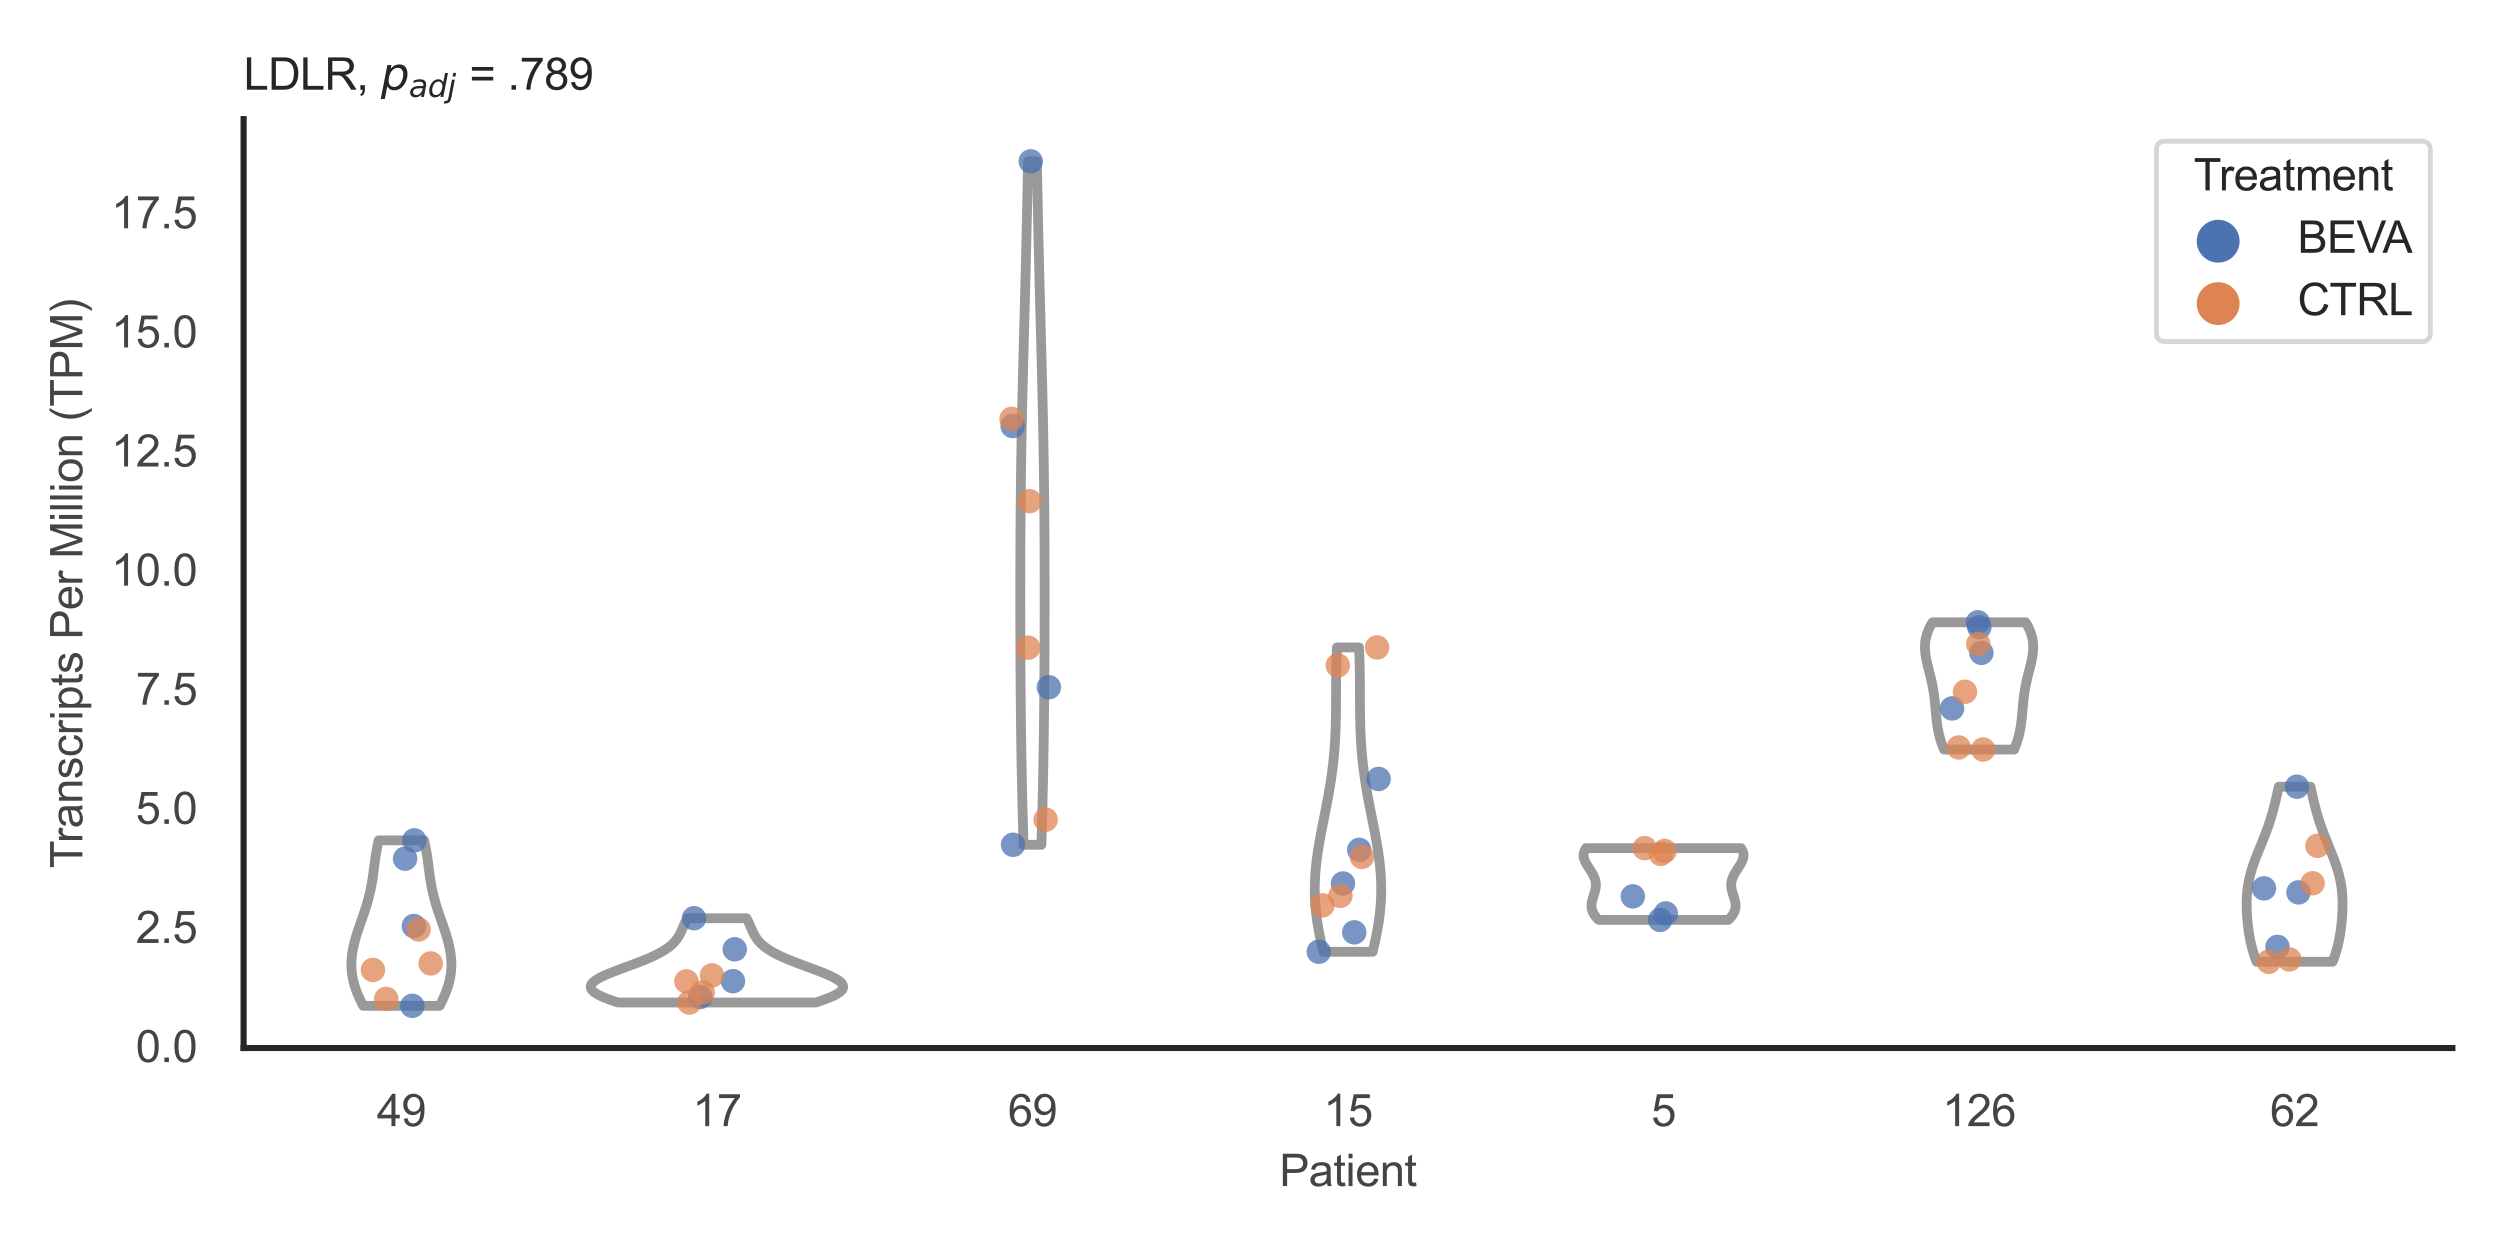 <?xml version="1.0" encoding="utf-8" standalone="no"?>
<!DOCTYPE svg PUBLIC "-//W3C//DTD SVG 1.1//EN"
  "http://www.w3.org/Graphics/SVG/1.1/DTD/svg11.dtd">
<svg xmlns:xlink="http://www.w3.org/1999/xlink" width="510.236pt" height="255.118pt" viewBox="0 0 510.236 255.118" xmlns="http://www.w3.org/2000/svg" version="1.1">
 <defs>
  <style type="text/css">*{stroke-linejoin: round; stroke-linecap: butt}</style>
 </defs>
 <g id="figure_1">
  <g id="patch_1">
   <path d="M 0 255.118 
L 510.236 255.118 
L 510.236 0 
L 0 0 
z
" style="fill: #ffffff"/>
  </g>
  <g id="axes_1">
   <g id="patch_2">
    <path d="M 49.72 213.898 
L 500.516 213.898 
L 500.516 24.32 
L 49.72 24.32 
z
" style="fill: #ffffff"/>
   </g>
   <g id="matplotlib.axis_1">
    <g id="xtick_1">
     <g id="text_1">
      <!-- 49 -->
      <g style="fill: #444444" transform="translate(76.915 229.84)scale(0.09 -0.09)">
       <defs>
        <path id="ArialMT-34" d="M 2069 0 
L 2069 1097 
L 81 1097 
L 81 1613 
L 2172 4581 
L 2631 4581 
L 2631 1613 
L 3250 1613 
L 3250 1097 
L 2631 1097 
L 2631 0 
L 2069 0 
z
M 2069 1613 
L 2069 3678 
L 634 1613 
L 2069 1613 
z
" transform="scale(0.016)"/>
        <path id="ArialMT-39" d="M 350 1059 
L 891 1109 
Q 959 728 1153 556 
Q 1347 384 1650 384 
Q 1909 384 2104 503 
Q 2300 622 2425 820 
Q 2550 1019 2634 1356 
Q 2719 1694 2719 2044 
Q 2719 2081 2716 2156 
Q 2547 1888 2255 1720 
Q 1963 1553 1622 1553 
Q 1053 1553 659 1965 
Q 266 2378 266 3053 
Q 266 3750 677 4175 
Q 1088 4600 1706 4600 
Q 2153 4600 2523 4359 
Q 2894 4119 3086 3673 
Q 3278 3228 3278 2384 
Q 3278 1506 3087 986 
Q 2897 466 2520 194 
Q 2144 -78 1638 -78 
Q 1100 -78 759 220 
Q 419 519 350 1059 
z
M 2653 3081 
Q 2653 3566 2395 3850 
Q 2138 4134 1775 4134 
Q 1400 4134 1122 3828 
Q 844 3522 844 3034 
Q 844 2597 1108 2323 
Q 1372 2050 1759 2050 
Q 2150 2050 2401 2323 
Q 2653 2597 2653 3081 
z
" transform="scale(0.016)"/>
       </defs>
       <use xlink:href="#ArialMT-34"/>
       <use xlink:href="#ArialMT-39" x="55.615"/>
      </g>
     </g>
    </g>
    <g id="xtick_2">
     <g id="text_2">
      <!-- 17 -->
      <g style="fill: #444444" transform="translate(141.314 229.84)scale(0.09 -0.09)">
       <defs>
        <path id="ArialMT-31" d="M 2384 0 
L 1822 0 
L 1822 3584 
Q 1619 3391 1289 3197 
Q 959 3003 697 2906 
L 697 3450 
Q 1169 3672 1522 3987 
Q 1875 4303 2022 4600 
L 2384 4600 
L 2384 0 
z
" transform="scale(0.016)"/>
        <path id="ArialMT-37" d="M 303 3981 
L 303 4522 
L 3269 4522 
L 3269 4084 
Q 2831 3619 2401 2847 
Q 1972 2075 1738 1259 
Q 1569 684 1522 0 
L 944 0 
Q 953 541 1156 1306 
Q 1359 2072 1739 2783 
Q 2119 3494 2547 3981 
L 303 3981 
z
" transform="scale(0.016)"/>
       </defs>
       <use xlink:href="#ArialMT-31"/>
       <use xlink:href="#ArialMT-37" x="55.615"/>
      </g>
     </g>
    </g>
    <g id="xtick_3">
     <g id="text_3">
      <!-- 69 -->
      <g style="fill: #444444" transform="translate(205.714 229.84)scale(0.09 -0.09)">
       <defs>
        <path id="ArialMT-36" d="M 3184 3459 
L 2625 3416 
Q 2550 3747 2413 3897 
Q 2184 4138 1850 4138 
Q 1581 4138 1378 3988 
Q 1113 3794 959 3422 
Q 806 3050 800 2363 
Q 1003 2672 1297 2822 
Q 1591 2972 1913 2972 
Q 2475 2972 2870 2558 
Q 3266 2144 3266 1488 
Q 3266 1056 3080 686 
Q 2894 316 2569 119 
Q 2244 -78 1831 -78 
Q 1128 -78 684 439 
Q 241 956 241 2144 
Q 241 3472 731 4075 
Q 1159 4600 1884 4600 
Q 2425 4600 2770 4297 
Q 3116 3994 3184 3459 
z
M 888 1484 
Q 888 1194 1011 928 
Q 1134 663 1356 523 
Q 1578 384 1822 384 
Q 2178 384 2434 671 
Q 2691 959 2691 1453 
Q 2691 1928 2437 2201 
Q 2184 2475 1800 2475 
Q 1419 2475 1153 2201 
Q 888 1928 888 1484 
z
" transform="scale(0.016)"/>
       </defs>
       <use xlink:href="#ArialMT-36"/>
       <use xlink:href="#ArialMT-39" x="55.615"/>
      </g>
     </g>
    </g>
    <g id="xtick_4">
     <g id="text_4">
      <!-- 15 -->
      <g style="fill: #444444" transform="translate(270.113 229.84)scale(0.09 -0.09)">
       <defs>
        <path id="ArialMT-35" d="M 266 1200 
L 856 1250 
Q 922 819 1161 601 
Q 1400 384 1738 384 
Q 2144 384 2425 690 
Q 2706 997 2706 1503 
Q 2706 1984 2436 2262 
Q 2166 2541 1728 2541 
Q 1456 2541 1237 2417 
Q 1019 2294 894 2097 
L 366 2166 
L 809 4519 
L 3088 4519 
L 3088 3981 
L 1259 3981 
L 1013 2750 
Q 1425 3038 1878 3038 
Q 2478 3038 2890 2622 
Q 3303 2206 3303 1553 
Q 3303 931 2941 478 
Q 2500 -78 1738 -78 
Q 1113 -78 717 272 
Q 322 622 266 1200 
z
" transform="scale(0.016)"/>
       </defs>
       <use xlink:href="#ArialMT-31"/>
       <use xlink:href="#ArialMT-35" x="55.615"/>
      </g>
     </g>
    </g>
    <g id="xtick_5">
     <g id="text_5">
      <!-- 5 -->
      <g style="fill: #444444" transform="translate(337.015 229.84)scale(0.09 -0.09)">
       <use xlink:href="#ArialMT-35"/>
      </g>
     </g>
    </g>
    <g id="xtick_6">
     <g id="text_6">
      <!-- 126 -->
      <g style="fill: #444444" transform="translate(396.41 229.84)scale(0.09 -0.09)">
       <defs>
        <path id="ArialMT-32" d="M 3222 541 
L 3222 0 
L 194 0 
Q 188 203 259 391 
Q 375 700 629 1000 
Q 884 1300 1366 1694 
Q 2113 2306 2375 2664 
Q 2638 3022 2638 3341 
Q 2638 3675 2398 3904 
Q 2159 4134 1775 4134 
Q 1369 4134 1125 3890 
Q 881 3647 878 3216 
L 300 3275 
Q 359 3922 746 4261 
Q 1134 4600 1788 4600 
Q 2447 4600 2831 4234 
Q 3216 3869 3216 3328 
Q 3216 3053 3103 2787 
Q 2991 2522 2730 2228 
Q 2469 1934 1863 1422 
Q 1356 997 1212 845 
Q 1069 694 975 541 
L 3222 541 
z
" transform="scale(0.016)"/>
       </defs>
       <use xlink:href="#ArialMT-31"/>
       <use xlink:href="#ArialMT-32" x="55.615"/>
       <use xlink:href="#ArialMT-36" x="111.23"/>
      </g>
     </g>
    </g>
    <g id="xtick_7">
     <g id="text_7">
      <!-- 62 -->
      <g style="fill: #444444" transform="translate(463.312 229.84)scale(0.09 -0.09)">
       <use xlink:href="#ArialMT-36"/>
       <use xlink:href="#ArialMT-32" x="55.615"/>
      </g>
     </g>
    </g>
    <g id="text_8">
     <!-- Patient -->
     <g style="fill: #444444" transform="translate(261.109 242.071)scale(0.09 -0.09)">
      <defs>
       <path id="ArialMT-50" d="M 494 0 
L 494 4581 
L 2222 4581 
Q 2678 4581 2919 4538 
Q 3256 4481 3484 4323 
Q 3713 4166 3852 3881 
Q 3991 3597 3991 3256 
Q 3991 2672 3619 2267 
Q 3247 1863 2275 1863 
L 1100 1863 
L 1100 0 
L 494 0 
z
M 1100 2403 
L 2284 2403 
Q 2872 2403 3119 2622 
Q 3366 2841 3366 3238 
Q 3366 3525 3220 3729 
Q 3075 3934 2838 4000 
Q 2684 4041 2272 4041 
L 1100 4041 
L 1100 2403 
z
" transform="scale(0.016)"/>
       <path id="ArialMT-61" d="M 2588 409 
Q 2275 144 1986 34 
Q 1697 -75 1366 -75 
Q 819 -75 525 192 
Q 231 459 231 875 
Q 231 1119 342 1320 
Q 453 1522 633 1644 
Q 813 1766 1038 1828 
Q 1203 1872 1538 1913 
Q 2219 1994 2541 2106 
Q 2544 2222 2544 2253 
Q 2544 2597 2384 2738 
Q 2169 2928 1744 2928 
Q 1347 2928 1158 2789 
Q 969 2650 878 2297 
L 328 2372 
Q 403 2725 575 2942 
Q 747 3159 1072 3276 
Q 1397 3394 1825 3394 
Q 2250 3394 2515 3294 
Q 2781 3194 2906 3042 
Q 3031 2891 3081 2659 
Q 3109 2516 3109 2141 
L 3109 1391 
Q 3109 606 3145 398 
Q 3181 191 3288 0 
L 2700 0 
Q 2613 175 2588 409 
z
M 2541 1666 
Q 2234 1541 1622 1453 
Q 1275 1403 1131 1340 
Q 988 1278 909 1158 
Q 831 1038 831 891 
Q 831 666 1001 516 
Q 1172 366 1500 366 
Q 1825 366 2078 508 
Q 2331 650 2450 897 
Q 2541 1088 2541 1459 
L 2541 1666 
z
" transform="scale(0.016)"/>
       <path id="ArialMT-74" d="M 1650 503 
L 1731 6 
Q 1494 -44 1306 -44 
Q 1000 -44 831 53 
Q 663 150 594 308 
Q 525 466 525 972 
L 525 2881 
L 113 2881 
L 113 3319 
L 525 3319 
L 525 4141 
L 1084 4478 
L 1084 3319 
L 1650 3319 
L 1650 2881 
L 1084 2881 
L 1084 941 
Q 1084 700 1114 631 
Q 1144 563 1211 522 
Q 1278 481 1403 481 
Q 1497 481 1650 503 
z
" transform="scale(0.016)"/>
       <path id="ArialMT-69" d="M 425 3934 
L 425 4581 
L 988 4581 
L 988 3934 
L 425 3934 
z
M 425 0 
L 425 3319 
L 988 3319 
L 988 0 
L 425 0 
z
" transform="scale(0.016)"/>
       <path id="ArialMT-65" d="M 2694 1069 
L 3275 997 
Q 3138 488 2766 206 
Q 2394 -75 1816 -75 
Q 1088 -75 661 373 
Q 234 822 234 1631 
Q 234 2469 665 2931 
Q 1097 3394 1784 3394 
Q 2450 3394 2872 2941 
Q 3294 2488 3294 1666 
Q 3294 1616 3291 1516 
L 816 1516 
Q 847 969 1125 678 
Q 1403 388 1819 388 
Q 2128 388 2347 550 
Q 2566 713 2694 1069 
z
M 847 1978 
L 2700 1978 
Q 2663 2397 2488 2606 
Q 2219 2931 1791 2931 
Q 1403 2931 1139 2672 
Q 875 2413 847 1978 
z
" transform="scale(0.016)"/>
       <path id="ArialMT-6e" d="M 422 0 
L 422 3319 
L 928 3319 
L 928 2847 
Q 1294 3394 1984 3394 
Q 2284 3394 2536 3286 
Q 2788 3178 2913 3003 
Q 3038 2828 3088 2588 
Q 3119 2431 3119 2041 
L 3119 0 
L 2556 0 
L 2556 2019 
Q 2556 2363 2490 2533 
Q 2425 2703 2258 2804 
Q 2091 2906 1866 2906 
Q 1506 2906 1245 2678 
Q 984 2450 984 1813 
L 984 0 
L 422 0 
z
" transform="scale(0.016)"/>
      </defs>
      <use xlink:href="#ArialMT-50"/>
      <use xlink:href="#ArialMT-61" x="66.699"/>
      <use xlink:href="#ArialMT-74" x="122.314"/>
      <use xlink:href="#ArialMT-69" x="150.098"/>
      <use xlink:href="#ArialMT-65" x="172.314"/>
      <use xlink:href="#ArialMT-6e" x="227.93"/>
      <use xlink:href="#ArialMT-74" x="283.545"/>
     </g>
    </g>
   </g>
   <g id="matplotlib.axis_2">
    <g id="ytick_1">
     <g id="text_9">
      <!-- 0.0 -->
      <g style="fill: #444444" transform="translate(27.71 216.762)scale(0.09 -0.09)">
       <defs>
        <path id="ArialMT-30" d="M 266 2259 
Q 266 3072 433 3567 
Q 600 4063 929 4331 
Q 1259 4600 1759 4600 
Q 2128 4600 2406 4451 
Q 2684 4303 2865 4023 
Q 3047 3744 3150 3342 
Q 3253 2941 3253 2259 
Q 3253 1453 3087 958 
Q 2922 463 2592 192 
Q 2263 -78 1759 -78 
Q 1097 -78 719 397 
Q 266 969 266 2259 
z
M 844 2259 
Q 844 1131 1108 757 
Q 1372 384 1759 384 
Q 2147 384 2411 759 
Q 2675 1134 2675 2259 
Q 2675 3391 2411 3762 
Q 2147 4134 1753 4134 
Q 1366 4134 1134 3806 
Q 844 3388 844 2259 
z
" transform="scale(0.016)"/>
        <path id="ArialMT-2e" d="M 581 0 
L 581 641 
L 1222 641 
L 1222 0 
L 581 0 
z
" transform="scale(0.016)"/>
       </defs>
       <use xlink:href="#ArialMT-30"/>
       <use xlink:href="#ArialMT-2e" x="55.615"/>
       <use xlink:href="#ArialMT-30" x="83.398"/>
      </g>
     </g>
    </g>
    <g id="ytick_2">
     <g id="text_10">
      <!-- 2.5 -->
      <g style="fill: #444444" transform="translate(27.71 192.454)scale(0.09 -0.09)">
       <use xlink:href="#ArialMT-32"/>
       <use xlink:href="#ArialMT-2e" x="55.615"/>
       <use xlink:href="#ArialMT-35" x="83.398"/>
      </g>
     </g>
    </g>
    <g id="ytick_3">
     <g id="text_11">
      <!-- 5.0 -->
      <g style="fill: #444444" transform="translate(27.71 168.146)scale(0.09 -0.09)">
       <use xlink:href="#ArialMT-35"/>
       <use xlink:href="#ArialMT-2e" x="55.615"/>
       <use xlink:href="#ArialMT-30" x="83.398"/>
      </g>
     </g>
    </g>
    <g id="ytick_4">
     <g id="text_12">
      <!-- 7.5 -->
      <g style="fill: #444444" transform="translate(27.71 143.838)scale(0.09 -0.09)">
       <use xlink:href="#ArialMT-37"/>
       <use xlink:href="#ArialMT-2e" x="55.615"/>
       <use xlink:href="#ArialMT-35" x="83.398"/>
      </g>
     </g>
    </g>
    <g id="ytick_5">
     <g id="text_13">
      <!-- 10.0 -->
      <g style="fill: #444444" transform="translate(22.705 119.53)scale(0.09 -0.09)">
       <use xlink:href="#ArialMT-31"/>
       <use xlink:href="#ArialMT-30" x="55.615"/>
       <use xlink:href="#ArialMT-2e" x="111.23"/>
       <use xlink:href="#ArialMT-30" x="139.014"/>
      </g>
     </g>
    </g>
    <g id="ytick_6">
     <g id="text_14">
      <!-- 12.5 -->
      <g style="fill: #444444" transform="translate(22.705 95.221)scale(0.09 -0.09)">
       <use xlink:href="#ArialMT-31"/>
       <use xlink:href="#ArialMT-32" x="55.615"/>
       <use xlink:href="#ArialMT-2e" x="111.23"/>
       <use xlink:href="#ArialMT-35" x="139.014"/>
      </g>
     </g>
    </g>
    <g id="ytick_7">
     <g id="text_15">
      <!-- 15.0 -->
      <g style="fill: #444444" transform="translate(22.705 70.913)scale(0.09 -0.09)">
       <use xlink:href="#ArialMT-31"/>
       <use xlink:href="#ArialMT-35" x="55.615"/>
       <use xlink:href="#ArialMT-2e" x="111.23"/>
       <use xlink:href="#ArialMT-30" x="139.014"/>
      </g>
     </g>
    </g>
    <g id="ytick_8">
     <g id="text_16">
      <!-- 17.5 -->
      <g style="fill: #444444" transform="translate(22.705 46.605)scale(0.09 -0.09)">
       <use xlink:href="#ArialMT-31"/>
       <use xlink:href="#ArialMT-37" x="55.615"/>
       <use xlink:href="#ArialMT-2e" x="111.23"/>
       <use xlink:href="#ArialMT-35" x="139.014"/>
      </g>
     </g>
    </g>
    <g id="text_17">
     <!-- Transcripts Per Million (TPM) -->
     <g style="fill: #444444" transform="translate(16.811 177.194)rotate(-90)scale(0.09 -0.09)">
      <defs>
       <path id="ArialMT-54" d="M 1659 0 
L 1659 4041 
L 150 4041 
L 150 4581 
L 3781 4581 
L 3781 4041 
L 2266 4041 
L 2266 0 
L 1659 0 
z
" transform="scale(0.016)"/>
       <path id="ArialMT-72" d="M 416 0 
L 416 3319 
L 922 3319 
L 922 2816 
Q 1116 3169 1280 3281 
Q 1444 3394 1641 3394 
Q 1925 3394 2219 3213 
L 2025 2691 
Q 1819 2813 1613 2813 
Q 1428 2813 1281 2702 
Q 1134 2591 1072 2394 
Q 978 2094 978 1738 
L 978 0 
L 416 0 
z
" transform="scale(0.016)"/>
       <path id="ArialMT-73" d="M 197 991 
L 753 1078 
Q 800 744 1014 566 
Q 1228 388 1613 388 
Q 2000 388 2187 545 
Q 2375 703 2375 916 
Q 2375 1106 2209 1216 
Q 2094 1291 1634 1406 
Q 1016 1563 777 1677 
Q 538 1791 414 1992 
Q 291 2194 291 2438 
Q 291 2659 392 2848 
Q 494 3038 669 3163 
Q 800 3259 1026 3326 
Q 1253 3394 1513 3394 
Q 1903 3394 2198 3281 
Q 2494 3169 2634 2976 
Q 2775 2784 2828 2463 
L 2278 2388 
Q 2241 2644 2061 2787 
Q 1881 2931 1553 2931 
Q 1166 2931 1000 2803 
Q 834 2675 834 2503 
Q 834 2394 903 2306 
Q 972 2216 1119 2156 
Q 1203 2125 1616 2013 
Q 2213 1853 2448 1751 
Q 2684 1650 2818 1456 
Q 2953 1263 2953 975 
Q 2953 694 2789 445 
Q 2625 197 2315 61 
Q 2006 -75 1616 -75 
Q 969 -75 630 194 
Q 291 463 197 991 
z
" transform="scale(0.016)"/>
       <path id="ArialMT-63" d="M 2588 1216 
L 3141 1144 
Q 3050 572 2676 248 
Q 2303 -75 1759 -75 
Q 1078 -75 664 370 
Q 250 816 250 1647 
Q 250 2184 428 2587 
Q 606 2991 970 3192 
Q 1334 3394 1763 3394 
Q 2303 3394 2647 3120 
Q 2991 2847 3088 2344 
L 2541 2259 
Q 2463 2594 2264 2762 
Q 2066 2931 1784 2931 
Q 1359 2931 1093 2626 
Q 828 2322 828 1663 
Q 828 994 1084 691 
Q 1341 388 1753 388 
Q 2084 388 2306 591 
Q 2528 794 2588 1216 
z
" transform="scale(0.016)"/>
       <path id="ArialMT-70" d="M 422 -1272 
L 422 3319 
L 934 3319 
L 934 2888 
Q 1116 3141 1344 3267 
Q 1572 3394 1897 3394 
Q 2322 3394 2647 3175 
Q 2972 2956 3137 2557 
Q 3303 2159 3303 1684 
Q 3303 1175 3120 767 
Q 2938 359 2589 142 
Q 2241 -75 1856 -75 
Q 1575 -75 1351 44 
Q 1128 163 984 344 
L 984 -1272 
L 422 -1272 
z
M 931 1641 
Q 931 1000 1190 694 
Q 1450 388 1819 388 
Q 2194 388 2461 705 
Q 2728 1022 2728 1688 
Q 2728 2322 2467 2637 
Q 2206 2953 1844 2953 
Q 1484 2953 1207 2617 
Q 931 2281 931 1641 
z
" transform="scale(0.016)"/>
       <path id="ArialMT-20" transform="scale(0.016)"/>
       <path id="ArialMT-4d" d="M 475 0 
L 475 4581 
L 1388 4581 
L 2472 1338 
Q 2622 884 2691 659 
Q 2769 909 2934 1394 
L 4031 4581 
L 4847 4581 
L 4847 0 
L 4263 0 
L 4263 3834 
L 2931 0 
L 2384 0 
L 1059 3900 
L 1059 0 
L 475 0 
z
" transform="scale(0.016)"/>
       <path id="ArialMT-6c" d="M 409 0 
L 409 4581 
L 972 4581 
L 972 0 
L 409 0 
z
" transform="scale(0.016)"/>
       <path id="ArialMT-6f" d="M 213 1659 
Q 213 2581 725 3025 
Q 1153 3394 1769 3394 
Q 2453 3394 2887 2945 
Q 3322 2497 3322 1706 
Q 3322 1066 3130 698 
Q 2938 331 2570 128 
Q 2203 -75 1769 -75 
Q 1072 -75 642 372 
Q 213 819 213 1659 
z
M 791 1659 
Q 791 1022 1069 705 
Q 1347 388 1769 388 
Q 2188 388 2466 706 
Q 2744 1025 2744 1678 
Q 2744 2294 2464 2611 
Q 2184 2928 1769 2928 
Q 1347 2928 1069 2612 
Q 791 2297 791 1659 
z
" transform="scale(0.016)"/>
       <path id="ArialMT-28" d="M 1497 -1347 
Q 1031 -759 709 28 
Q 388 816 388 1659 
Q 388 2403 628 3084 
Q 909 3875 1497 4659 
L 1900 4659 
Q 1522 4009 1400 3731 
Q 1209 3300 1100 2831 
Q 966 2247 966 1656 
Q 966 153 1900 -1347 
L 1497 -1347 
z
" transform="scale(0.016)"/>
       <path id="ArialMT-29" d="M 791 -1347 
L 388 -1347 
Q 1322 153 1322 1656 
Q 1322 2244 1188 2822 
Q 1081 3291 891 3722 
Q 769 4003 388 4659 
L 791 4659 
Q 1378 3875 1659 3084 
Q 1900 2403 1900 1659 
Q 1900 816 1576 28 
Q 1253 -759 791 -1347 
z
" transform="scale(0.016)"/>
      </defs>
      <use xlink:href="#ArialMT-54"/>
      <use xlink:href="#ArialMT-72" x="57.334"/>
      <use xlink:href="#ArialMT-61" x="90.635"/>
      <use xlink:href="#ArialMT-6e" x="146.25"/>
      <use xlink:href="#ArialMT-73" x="201.865"/>
      <use xlink:href="#ArialMT-63" x="251.865"/>
      <use xlink:href="#ArialMT-72" x="301.865"/>
      <use xlink:href="#ArialMT-69" x="335.166"/>
      <use xlink:href="#ArialMT-70" x="357.383"/>
      <use xlink:href="#ArialMT-74" x="412.998"/>
      <use xlink:href="#ArialMT-73" x="440.781"/>
      <use xlink:href="#ArialMT-20" x="490.781"/>
      <use xlink:href="#ArialMT-50" x="518.564"/>
      <use xlink:href="#ArialMT-65" x="585.264"/>
      <use xlink:href="#ArialMT-72" x="640.879"/>
      <use xlink:href="#ArialMT-20" x="674.18"/>
      <use xlink:href="#ArialMT-4d" x="701.963"/>
      <use xlink:href="#ArialMT-69" x="785.264"/>
      <use xlink:href="#ArialMT-6c" x="807.48"/>
      <use xlink:href="#ArialMT-6c" x="829.697"/>
      <use xlink:href="#ArialMT-69" x="851.914"/>
      <use xlink:href="#ArialMT-6f" x="874.131"/>
      <use xlink:href="#ArialMT-6e" x="929.746"/>
      <use xlink:href="#ArialMT-20" x="985.361"/>
      <use xlink:href="#ArialMT-28" x="1013.145"/>
      <use xlink:href="#ArialMT-54" x="1046.445"/>
      <use xlink:href="#ArialMT-50" x="1107.529"/>
      <use xlink:href="#ArialMT-4d" x="1174.229"/>
      <use xlink:href="#ArialMT-29" x="1257.529"/>
     </g>
    </g>
   </g>
   <g id="PolyCollection_1">
    <defs>
     <path id="mda40d5514d" d="M 89.712 -49.837 
L 74.127 -49.837 
L 73.949 -50.178 
L 73.776 -50.519 
L 73.608 -50.86 
L 73.445 -51.201 
L 73.289 -51.543 
L 73.138 -51.884 
L 72.994 -52.225 
L 72.857 -52.566 
L 72.727 -52.907 
L 72.604 -53.248 
L 72.489 -53.589 
L 72.381 -53.93 
L 72.281 -54.271 
L 72.189 -54.612 
L 72.105 -54.953 
L 72.029 -55.294 
L 71.961 -55.635 
L 71.901 -55.976 
L 71.85 -56.317 
L 71.807 -56.659 
L 71.773 -57 
L 71.746 -57.341 
L 71.728 -57.682 
L 71.718 -58.023 
L 71.716 -58.364 
L 71.722 -58.705 
L 71.735 -59.046 
L 71.757 -59.387 
L 71.785 -59.728 
L 71.821 -60.069 
L 71.864 -60.41 
L 71.914 -60.751 
L 71.97 -61.092 
L 72.033 -61.433 
L 72.102 -61.775 
L 72.177 -62.116 
L 72.257 -62.457 
L 72.343 -62.798 
L 72.433 -63.139 
L 72.528 -63.48 
L 72.627 -63.821 
L 72.729 -64.162 
L 72.835 -64.503 
L 72.945 -64.844 
L 73.057 -65.185 
L 73.171 -65.526 
L 73.287 -65.867 
L 73.404 -66.208 
L 73.523 -66.549 
L 73.642 -66.891 
L 73.762 -67.232 
L 73.881 -67.573 
L 74 -67.914 
L 74.118 -68.255 
L 74.235 -68.596 
L 74.35 -68.937 
L 74.464 -69.278 
L 74.575 -69.619 
L 74.684 -69.96 
L 74.79 -70.301 
L 74.893 -70.642 
L 74.993 -70.983 
L 75.09 -71.324 
L 75.183 -71.665 
L 75.273 -72.007 
L 75.359 -72.348 
L 75.441 -72.689 
L 75.52 -73.03 
L 75.595 -73.371 
L 75.667 -73.712 
L 75.735 -74.053 
L 75.8 -74.394 
L 75.862 -74.735 
L 75.92 -75.076 
L 75.976 -75.417 
L 76.03 -75.758 
L 76.081 -76.099 
L 76.13 -76.44 
L 76.178 -76.781 
L 76.224 -77.123 
L 76.27 -77.464 
L 76.314 -77.805 
L 76.359 -78.146 
L 76.403 -78.487 
L 76.448 -78.828 
L 76.494 -79.169 
L 76.541 -79.51 
L 76.589 -79.851 
L 76.639 -80.192 
L 76.69 -80.533 
L 76.744 -80.874 
L 76.801 -81.215 
L 76.86 -81.556 
L 76.922 -81.897 
L 76.987 -82.239 
L 77.055 -82.58 
L 77.126 -82.921 
L 77.201 -83.262 
L 77.279 -83.603 
L 86.561 -83.603 
L 86.561 -83.603 
L 86.639 -83.262 
L 86.713 -82.921 
L 86.785 -82.58 
L 86.853 -82.239 
L 86.918 -81.897 
L 86.98 -81.556 
L 87.039 -81.215 
L 87.095 -80.874 
L 87.149 -80.533 
L 87.201 -80.192 
L 87.251 -79.851 
L 87.299 -79.51 
L 87.346 -79.169 
L 87.391 -78.828 
L 87.436 -78.487 
L 87.481 -78.146 
L 87.525 -77.805 
L 87.57 -77.464 
L 87.615 -77.123 
L 87.662 -76.781 
L 87.709 -76.44 
L 87.759 -76.099 
L 87.81 -75.758 
L 87.863 -75.417 
L 87.919 -75.076 
L 87.978 -74.735 
L 88.04 -74.394 
L 88.104 -74.053 
L 88.173 -73.712 
L 88.244 -73.371 
L 88.319 -73.03 
L 88.398 -72.689 
L 88.481 -72.348 
L 88.567 -72.007 
L 88.656 -71.665 
L 88.75 -71.324 
L 88.846 -70.983 
L 88.946 -70.642 
L 89.05 -70.301 
L 89.156 -69.96 
L 89.264 -69.619 
L 89.376 -69.278 
L 89.489 -68.937 
L 89.604 -68.596 
L 89.721 -68.255 
L 89.839 -67.914 
L 89.958 -67.573 
L 90.078 -67.232 
L 90.197 -66.891 
L 90.316 -66.549 
L 90.435 -66.208 
L 90.553 -65.867 
L 90.669 -65.526 
L 90.783 -65.185 
L 90.895 -64.844 
L 91.004 -64.503 
L 91.11 -64.162 
L 91.213 -63.821 
L 91.312 -63.48 
L 91.407 -63.139 
L 91.497 -62.798 
L 91.582 -62.457 
L 91.663 -62.116 
L 91.737 -61.775 
L 91.806 -61.433 
L 91.869 -61.092 
L 91.925 -60.751 
L 91.975 -60.41 
L 92.018 -60.069 
L 92.054 -59.728 
L 92.083 -59.387 
L 92.104 -59.046 
L 92.118 -58.705 
L 92.124 -58.364 
L 92.122 -58.023 
L 92.111 -57.682 
L 92.093 -57.341 
L 92.067 -57 
L 92.032 -56.659 
L 91.989 -56.317 
L 91.938 -55.976 
L 91.879 -55.635 
L 91.811 -55.294 
L 91.735 -54.953 
L 91.651 -54.612 
L 91.559 -54.271 
L 91.459 -53.93 
L 91.351 -53.589 
L 91.235 -53.248 
L 91.112 -52.907 
L 90.982 -52.566 
L 90.845 -52.225 
L 90.701 -51.884 
L 90.551 -51.543 
L 90.394 -51.201 
L 90.232 -50.86 
L 90.064 -50.519 
L 89.89 -50.178 
L 89.712 -49.837 
z
" style="stroke: #999999; stroke-width: 2"/>
    </defs>
    <g clip-path="url(#pbdc7e2855c)">
     <use xlink:href="#mda40d5514d" x="0" y="255.118" style="fill: #ffffff; stroke: #999999; stroke-width: 2"/>
    </g>
   </g>
   <g id="PolyCollection_2">
    <defs>
     <path id="mb08d429c8f" d="M 166.473 -50.513 
L 126.165 -50.513 
L 125.625 -50.687 
L 125.103 -50.86 
L 124.602 -51.034 
L 124.123 -51.208 
L 123.668 -51.382 
L 123.239 -51.556 
L 122.838 -51.729 
L 122.465 -51.903 
L 122.123 -52.077 
L 121.812 -52.251 
L 121.534 -52.424 
L 121.289 -52.598 
L 121.079 -52.772 
L 120.904 -52.946 
L 120.764 -53.119 
L 120.66 -53.293 
L 120.592 -53.467 
L 120.559 -53.641 
L 120.563 -53.815 
L 120.601 -53.988 
L 120.675 -54.162 
L 120.782 -54.336 
L 120.923 -54.51 
L 121.095 -54.683 
L 121.299 -54.857 
L 121.533 -55.031 
L 121.794 -55.205 
L 122.083 -55.379 
L 122.397 -55.552 
L 122.734 -55.726 
L 123.093 -55.9 
L 123.471 -56.074 
L 123.868 -56.247 
L 124.28 -56.421 
L 124.707 -56.595 
L 125.146 -56.769 
L 125.595 -56.943 
L 126.052 -57.116 
L 126.516 -57.29 
L 126.984 -57.464 
L 127.455 -57.638 
L 127.927 -57.811 
L 128.399 -57.985 
L 128.868 -58.159 
L 129.333 -58.333 
L 129.793 -58.506 
L 130.247 -58.68 
L 130.694 -58.854 
L 131.132 -59.028 
L 131.56 -59.202 
L 131.978 -59.375 
L 132.384 -59.549 
L 132.779 -59.723 
L 133.161 -59.897 
L 133.531 -60.07 
L 133.887 -60.244 
L 134.229 -60.418 
L 134.558 -60.592 
L 134.874 -60.766 
L 135.175 -60.939 
L 135.463 -61.113 
L 135.737 -61.287 
L 135.998 -61.461 
L 136.245 -61.634 
L 136.48 -61.808 
L 136.702 -61.982 
L 136.912 -62.156 
L 137.109 -62.329 
L 137.296 -62.503 
L 137.471 -62.677 
L 137.636 -62.851 
L 137.791 -63.025 
L 137.936 -63.198 
L 138.073 -63.372 
L 138.201 -63.546 
L 138.321 -63.72 
L 138.434 -63.893 
L 138.541 -64.067 
L 138.641 -64.241 
L 138.736 -64.415 
L 138.826 -64.589 
L 138.912 -64.762 
L 138.995 -64.936 
L 139.074 -65.11 
L 139.151 -65.284 
L 139.227 -65.457 
L 139.301 -65.631 
L 139.375 -65.805 
L 139.449 -65.979 
L 139.523 -66.153 
L 139.598 -66.326 
L 139.675 -66.5 
L 139.754 -66.674 
L 139.836 -66.848 
L 139.92 -67.021 
L 140.008 -67.195 
L 140.099 -67.369 
L 140.193 -67.543 
L 140.292 -67.716 
L 152.346 -67.716 
L 152.346 -67.716 
L 152.445 -67.543 
L 152.54 -67.369 
L 152.631 -67.195 
L 152.718 -67.021 
L 152.803 -66.848 
L 152.884 -66.674 
L 152.963 -66.5 
L 153.04 -66.326 
L 153.116 -66.153 
L 153.19 -65.979 
L 153.264 -65.805 
L 153.337 -65.631 
L 153.412 -65.457 
L 153.487 -65.284 
L 153.564 -65.11 
L 153.644 -64.936 
L 153.726 -64.762 
L 153.812 -64.589 
L 153.902 -64.415 
L 153.997 -64.241 
L 154.098 -64.067 
L 154.204 -63.893 
L 154.317 -63.72 
L 154.437 -63.546 
L 154.565 -63.372 
L 154.702 -63.198 
L 154.847 -63.025 
L 155.002 -62.851 
L 155.167 -62.677 
L 155.343 -62.503 
L 155.529 -62.329 
L 155.727 -62.156 
L 155.936 -61.982 
L 156.158 -61.808 
L 156.393 -61.634 
L 156.64 -61.461 
L 156.901 -61.287 
L 157.175 -61.113 
L 157.463 -60.939 
L 157.765 -60.766 
L 158.08 -60.592 
L 158.409 -60.418 
L 158.752 -60.244 
L 159.108 -60.07 
L 159.477 -59.897 
L 159.86 -59.723 
L 160.254 -59.549 
L 160.661 -59.375 
L 161.078 -59.202 
L 161.507 -59.028 
L 161.945 -58.854 
L 162.391 -58.68 
L 162.845 -58.506 
L 163.305 -58.333 
L 163.771 -58.159 
L 164.24 -57.985 
L 164.711 -57.811 
L 165.183 -57.638 
L 165.654 -57.464 
L 166.122 -57.29 
L 166.586 -57.116 
L 167.043 -56.943 
L 167.492 -56.769 
L 167.931 -56.595 
L 168.358 -56.421 
L 168.771 -56.247 
L 169.167 -56.074 
L 169.546 -55.9 
L 169.905 -55.726 
L 170.242 -55.552 
L 170.556 -55.379 
L 170.844 -55.205 
L 171.106 -55.031 
L 171.339 -54.857 
L 171.543 -54.683 
L 171.716 -54.51 
L 171.856 -54.336 
L 171.964 -54.162 
L 172.037 -53.988 
L 172.076 -53.815 
L 172.079 -53.641 
L 172.047 -53.467 
L 171.979 -53.293 
L 171.875 -53.119 
L 171.735 -52.946 
L 171.559 -52.772 
L 171.349 -52.598 
L 171.105 -52.424 
L 170.826 -52.251 
L 170.516 -52.077 
L 170.173 -51.903 
L 169.801 -51.729 
L 169.399 -51.556 
L 168.97 -51.382 
L 168.516 -51.208 
L 168.037 -51.034 
L 167.535 -50.86 
L 167.014 -50.687 
L 166.473 -50.513 
z
" style="stroke: #999999; stroke-width: 2"/>
    </defs>
    <g clip-path="url(#pbdc7e2855c)">
     <use xlink:href="#mb08d429c8f" x="0" y="255.118" style="fill: #ffffff; stroke: #999999; stroke-width: 2"/>
    </g>
   </g>
   <g id="PolyCollection_3">
    <defs>
     <path id="m6efd3dca87" d="M 212.538 -82.706 
L 208.9 -82.706 
L 208.857 -84.115 
L 208.816 -85.523 
L 208.777 -86.932 
L 208.739 -88.341 
L 208.702 -89.75 
L 208.667 -91.159 
L 208.633 -92.568 
L 208.601 -93.976 
L 208.571 -95.385 
L 208.542 -96.794 
L 208.514 -98.203 
L 208.489 -99.612 
L 208.464 -101.021 
L 208.442 -102.429 
L 208.42 -103.838 
L 208.401 -105.247 
L 208.382 -106.656 
L 208.365 -108.065 
L 208.35 -109.474 
L 208.335 -110.883 
L 208.322 -112.291 
L 208.31 -113.7 
L 208.299 -115.109 
L 208.289 -116.518 
L 208.28 -117.927 
L 208.272 -119.336 
L 208.265 -120.744 
L 208.258 -122.153 
L 208.253 -123.562 
L 208.248 -124.971 
L 208.244 -126.38 
L 208.241 -127.789 
L 208.238 -129.197 
L 208.237 -130.606 
L 208.235 -132.015 
L 208.235 -133.424 
L 208.235 -134.833 
L 208.236 -136.242 
L 208.238 -137.65 
L 208.241 -139.059 
L 208.244 -140.468 
L 208.249 -141.877 
L 208.254 -143.286 
L 208.26 -144.695 
L 208.267 -146.104 
L 208.276 -147.512 
L 208.285 -148.921 
L 208.296 -150.33 
L 208.308 -151.739 
L 208.321 -153.148 
L 208.335 -154.557 
L 208.35 -155.965 
L 208.367 -157.374 
L 208.386 -158.783 
L 208.405 -160.192 
L 208.427 -161.601 
L 208.449 -163.01 
L 208.473 -164.418 
L 208.498 -165.827 
L 208.524 -167.236 
L 208.552 -168.645 
L 208.581 -170.054 
L 208.611 -171.463 
L 208.642 -172.871 
L 208.675 -174.28 
L 208.708 -175.689 
L 208.742 -177.098 
L 208.777 -178.507 
L 208.812 -179.916 
L 208.848 -181.325 
L 208.885 -182.733 
L 208.922 -184.142 
L 208.959 -185.551 
L 208.997 -186.96 
L 209.034 -188.369 
L 209.072 -189.778 
L 209.109 -191.186 
L 209.147 -192.595 
L 209.184 -194.004 
L 209.22 -195.413 
L 209.257 -196.822 
L 209.292 -198.231 
L 209.328 -199.639 
L 209.363 -201.048 
L 209.397 -202.457 
L 209.431 -203.866 
L 209.464 -205.275 
L 209.496 -206.684 
L 209.528 -208.093 
L 209.559 -209.501 
L 209.59 -210.91 
L 209.62 -212.319 
L 209.649 -213.728 
L 209.678 -215.137 
L 209.707 -216.546 
L 209.735 -217.954 
L 209.762 -219.363 
L 209.789 -220.772 
L 209.816 -222.181 
L 211.621 -222.181 
L 211.621 -222.181 
L 211.648 -220.772 
L 211.675 -219.363 
L 211.703 -217.954 
L 211.731 -216.546 
L 211.759 -215.137 
L 211.788 -213.728 
L 211.817 -212.319 
L 211.847 -210.91 
L 211.878 -209.501 
L 211.909 -208.093 
L 211.941 -206.684 
L 211.974 -205.275 
L 212.007 -203.866 
L 212.04 -202.457 
L 212.075 -201.048 
L 212.109 -199.639 
L 212.145 -198.231 
L 212.181 -196.822 
L 212.217 -195.413 
L 212.254 -194.004 
L 212.291 -192.595 
L 212.328 -191.186 
L 212.365 -189.778 
L 212.403 -188.369 
L 212.441 -186.96 
L 212.478 -185.551 
L 212.515 -184.142 
L 212.552 -182.733 
L 212.589 -181.325 
L 212.625 -179.916 
L 212.66 -178.507 
L 212.695 -177.098 
L 212.729 -175.689 
L 212.763 -174.28 
L 212.795 -172.871 
L 212.826 -171.463 
L 212.856 -170.054 
L 212.885 -168.645 
L 212.913 -167.236 
L 212.939 -165.827 
L 212.964 -164.418 
L 212.988 -163.01 
L 213.011 -161.601 
L 213.032 -160.192 
L 213.052 -158.783 
L 213.07 -157.374 
L 213.087 -155.965 
L 213.102 -154.557 
L 213.117 -153.148 
L 213.13 -151.739 
L 213.142 -150.33 
L 213.152 -148.921 
L 213.162 -147.512 
L 213.17 -146.104 
L 213.177 -144.695 
L 213.183 -143.286 
L 213.189 -141.877 
L 213.193 -140.468 
L 213.196 -139.059 
L 213.199 -137.65 
L 213.201 -136.242 
L 213.202 -134.833 
L 213.202 -133.424 
L 213.202 -132.015 
L 213.201 -130.606 
L 213.199 -129.197 
L 213.196 -127.789 
L 213.193 -126.38 
L 213.189 -124.971 
L 213.184 -123.562 
L 213.179 -122.153 
L 213.173 -120.744 
L 213.165 -119.336 
L 213.157 -117.927 
L 213.148 -116.518 
L 213.138 -115.109 
L 213.127 -113.7 
L 213.115 -112.291 
L 213.102 -110.883 
L 213.088 -109.474 
L 213.072 -108.065 
L 213.055 -106.656 
L 213.037 -105.247 
L 213.017 -103.838 
L 212.996 -102.429 
L 212.973 -101.021 
L 212.949 -99.612 
L 212.923 -98.203 
L 212.896 -96.794 
L 212.867 -95.385 
L 212.836 -93.976 
L 212.804 -92.568 
L 212.771 -91.159 
L 212.735 -89.75 
L 212.699 -88.341 
L 212.66 -86.932 
L 212.621 -85.523 
L 212.58 -84.115 
L 212.538 -82.706 
z
" style="stroke: #999999; stroke-width: 2"/>
    </defs>
    <g clip-path="url(#pbdc7e2855c)">
     <use xlink:href="#m6efd3dca87" x="0" y="255.118" style="fill: #ffffff; stroke: #999999; stroke-width: 2"/>
    </g>
   </g>
   <g id="PolyCollection_4">
    <defs>
     <path id="ma5490d5746" d="M 280.156 -60.871 
L 270.081 -60.871 
L 269.932 -61.499 
L 269.787 -62.126 
L 269.647 -62.753 
L 269.511 -63.381 
L 269.381 -64.008 
L 269.256 -64.635 
L 269.138 -65.263 
L 269.027 -65.89 
L 268.923 -66.517 
L 268.827 -67.145 
L 268.738 -67.772 
L 268.658 -68.399 
L 268.586 -69.027 
L 268.523 -69.654 
L 268.469 -70.281 
L 268.424 -70.909 
L 268.388 -71.536 
L 268.362 -72.163 
L 268.345 -72.791 
L 268.337 -73.418 
L 268.339 -74.045 
L 268.35 -74.673 
L 268.37 -75.3 
L 268.399 -75.927 
L 268.436 -76.555 
L 268.482 -77.182 
L 268.537 -77.809 
L 268.598 -78.437 
L 268.668 -79.064 
L 268.744 -79.691 
L 268.827 -80.319 
L 268.916 -80.946 
L 269.011 -81.574 
L 269.111 -82.201 
L 269.216 -82.828 
L 269.325 -83.456 
L 269.438 -84.083 
L 269.554 -84.71 
L 269.673 -85.338 
L 269.794 -85.965 
L 269.916 -86.592 
L 270.04 -87.22 
L 270.165 -87.847 
L 270.289 -88.474 
L 270.414 -89.102 
L 270.538 -89.729 
L 270.66 -90.356 
L 270.781 -90.984 
L 270.9 -91.611 
L 271.017 -92.238 
L 271.131 -92.866 
L 271.242 -93.493 
L 271.35 -94.12 
L 271.454 -94.748 
L 271.555 -95.375 
L 271.651 -96.002 
L 271.743 -96.63 
L 271.831 -97.257 
L 271.914 -97.884 
L 271.993 -98.512 
L 272.067 -99.139 
L 272.136 -99.766 
L 272.201 -100.394 
L 272.26 -101.021 
L 272.315 -101.648 
L 272.366 -102.276 
L 272.411 -102.903 
L 272.453 -103.531 
L 272.49 -104.158 
L 272.523 -104.785 
L 272.551 -105.413 
L 272.576 -106.04 
L 272.598 -106.667 
L 272.616 -107.295 
L 272.632 -107.922 
L 272.644 -108.549 
L 272.654 -109.177 
L 272.662 -109.804 
L 272.668 -110.431 
L 272.673 -111.059 
L 272.676 -111.686 
L 272.678 -112.313 
L 272.68 -112.941 
L 272.682 -113.568 
L 272.684 -114.195 
L 272.686 -114.823 
L 272.689 -115.45 
L 272.693 -116.077 
L 272.698 -116.705 
L 272.705 -117.332 
L 272.713 -117.959 
L 272.723 -118.587 
L 272.736 -119.214 
L 272.751 -119.841 
L 272.768 -120.469 
L 272.789 -121.096 
L 272.811 -121.723 
L 272.837 -122.351 
L 272.865 -122.978 
L 277.371 -122.978 
L 277.371 -122.978 
L 277.399 -122.351 
L 277.425 -121.723 
L 277.448 -121.096 
L 277.468 -120.469 
L 277.485 -119.841 
L 277.5 -119.214 
L 277.513 -118.587 
L 277.523 -117.959 
L 277.532 -117.332 
L 277.538 -116.705 
L 277.544 -116.077 
L 277.547 -115.45 
L 277.55 -114.823 
L 277.552 -114.195 
L 277.554 -113.568 
L 277.556 -112.941 
L 277.558 -112.313 
L 277.56 -111.686 
L 277.564 -111.059 
L 277.568 -110.431 
L 277.574 -109.804 
L 277.582 -109.177 
L 277.592 -108.549 
L 277.605 -107.922 
L 277.62 -107.295 
L 277.638 -106.667 
L 277.66 -106.04 
L 277.685 -105.413 
L 277.714 -104.785 
L 277.747 -104.158 
L 277.784 -103.531 
L 277.825 -102.903 
L 277.871 -102.276 
L 277.921 -101.648 
L 277.976 -101.021 
L 278.036 -100.394 
L 278.1 -99.766 
L 278.169 -99.139 
L 278.243 -98.512 
L 278.322 -97.884 
L 278.405 -97.257 
L 278.493 -96.63 
L 278.585 -96.002 
L 278.681 -95.375 
L 278.782 -94.748 
L 278.886 -94.12 
L 278.994 -93.493 
L 279.105 -92.866 
L 279.219 -92.238 
L 279.336 -91.611 
L 279.455 -90.984 
L 279.576 -90.356 
L 279.699 -89.729 
L 279.822 -89.102 
L 279.947 -88.474 
L 280.072 -87.847 
L 280.196 -87.22 
L 280.32 -86.592 
L 280.443 -85.965 
L 280.564 -85.338 
L 280.682 -84.71 
L 280.798 -84.083 
L 280.911 -83.456 
L 281.02 -82.828 
L 281.125 -82.201 
L 281.225 -81.574 
L 281.32 -80.946 
L 281.409 -80.319 
L 281.492 -79.691 
L 281.569 -79.064 
L 281.638 -78.437 
L 281.7 -77.809 
L 281.754 -77.182 
L 281.8 -76.555 
L 281.837 -75.927 
L 281.866 -75.3 
L 281.886 -74.673 
L 281.897 -74.045 
L 281.899 -73.418 
L 281.891 -72.791 
L 281.874 -72.163 
L 281.848 -71.536 
L 281.812 -70.909 
L 281.768 -70.281 
L 281.713 -69.654 
L 281.65 -69.027 
L 281.579 -68.399 
L 281.498 -67.772 
L 281.41 -67.145 
L 281.313 -66.517 
L 281.209 -65.89 
L 281.098 -65.263 
L 280.98 -64.635 
L 280.855 -64.008 
L 280.725 -63.381 
L 280.59 -62.753 
L 280.449 -62.126 
L 280.304 -61.499 
L 280.156 -60.871 
z
" style="stroke: #999999; stroke-width: 2"/>
    </defs>
    <g clip-path="url(#pbdc7e2855c)">
     <use xlink:href="#ma5490d5746" x="0" y="255.118" style="fill: #ffffff; stroke: #999999; stroke-width: 2"/>
    </g>
   </g>
   <g id="PolyCollection_5">
    <defs>
     <path id="m2361d04ca8" d="M 352.739 -67.372 
L 326.296 -67.372 
L 326.143 -67.52 
L 325.999 -67.668 
L 325.862 -67.816 
L 325.734 -67.964 
L 325.614 -68.112 
L 325.503 -68.26 
L 325.4 -68.408 
L 325.306 -68.556 
L 325.22 -68.704 
L 325.143 -68.852 
L 325.075 -68.999 
L 325.015 -69.147 
L 324.964 -69.295 
L 324.92 -69.443 
L 324.884 -69.591 
L 324.857 -69.739 
L 324.836 -69.887 
L 324.823 -70.035 
L 324.817 -70.183 
L 324.817 -70.331 
L 324.823 -70.479 
L 324.836 -70.627 
L 324.854 -70.774 
L 324.876 -70.922 
L 324.904 -71.07 
L 324.935 -71.218 
L 324.971 -71.366 
L 325.009 -71.514 
L 325.05 -71.662 
L 325.093 -71.81 
L 325.138 -71.958 
L 325.185 -72.106 
L 325.232 -72.254 
L 325.279 -72.401 
L 325.326 -72.549 
L 325.372 -72.697 
L 325.417 -72.845 
L 325.46 -72.993 
L 325.5 -73.141 
L 325.539 -73.289 
L 325.574 -73.437 
L 325.605 -73.585 
L 325.633 -73.733 
L 325.657 -73.881 
L 325.676 -74.029 
L 325.69 -74.176 
L 325.699 -74.324 
L 325.703 -74.472 
L 325.702 -74.62 
L 325.694 -74.768 
L 325.681 -74.916 
L 325.662 -75.064 
L 325.637 -75.212 
L 325.606 -75.36 
L 325.569 -75.508 
L 325.527 -75.656 
L 325.478 -75.804 
L 325.424 -75.951 
L 325.365 -76.099 
L 325.3 -76.247 
L 325.231 -76.395 
L 325.157 -76.543 
L 325.078 -76.691 
L 324.996 -76.839 
L 324.91 -76.987 
L 324.822 -77.135 
L 324.73 -77.283 
L 324.636 -77.431 
L 324.541 -77.579 
L 324.445 -77.726 
L 324.348 -77.874 
L 324.252 -78.022 
L 324.155 -78.17 
L 324.061 -78.318 
L 323.968 -78.466 
L 323.877 -78.614 
L 323.79 -78.762 
L 323.706 -78.91 
L 323.626 -79.058 
L 323.552 -79.206 
L 323.483 -79.353 
L 323.42 -79.501 
L 323.363 -79.649 
L 323.314 -79.797 
L 323.272 -79.945 
L 323.238 -80.093 
L 323.213 -80.241 
L 323.198 -80.389 
L 323.191 -80.537 
L 323.194 -80.685 
L 323.208 -80.833 
L 323.232 -80.981 
L 323.267 -81.128 
L 323.313 -81.276 
L 323.369 -81.424 
L 323.438 -81.572 
L 323.517 -81.72 
L 323.608 -81.868 
L 323.71 -82.016 
L 355.325 -82.016 
L 355.325 -82.016 
L 355.427 -81.868 
L 355.518 -81.72 
L 355.598 -81.572 
L 355.666 -81.424 
L 355.723 -81.276 
L 355.768 -81.128 
L 355.803 -80.981 
L 355.827 -80.833 
L 355.841 -80.685 
L 355.844 -80.537 
L 355.838 -80.389 
L 355.822 -80.241 
L 355.797 -80.093 
L 355.763 -79.945 
L 355.722 -79.797 
L 355.672 -79.649 
L 355.616 -79.501 
L 355.553 -79.353 
L 355.483 -79.206 
L 355.409 -79.058 
L 355.329 -78.91 
L 355.245 -78.762 
L 355.158 -78.614 
L 355.067 -78.466 
L 354.974 -78.318 
L 354.88 -78.17 
L 354.784 -78.022 
L 354.687 -77.874 
L 354.59 -77.726 
L 354.494 -77.579 
L 354.399 -77.431 
L 354.305 -77.283 
L 354.214 -77.135 
L 354.125 -76.987 
L 354.039 -76.839 
L 353.957 -76.691 
L 353.878 -76.543 
L 353.804 -76.395 
L 353.735 -76.247 
L 353.67 -76.099 
L 353.611 -75.951 
L 353.557 -75.804 
L 353.508 -75.656 
L 353.466 -75.508 
L 353.429 -75.36 
L 353.398 -75.212 
L 353.373 -75.064 
L 353.354 -74.916 
L 353.341 -74.768 
L 353.334 -74.62 
L 353.332 -74.472 
L 353.336 -74.324 
L 353.345 -74.176 
L 353.359 -74.029 
L 353.378 -73.881 
L 353.402 -73.733 
L 353.43 -73.585 
L 353.461 -73.437 
L 353.497 -73.289 
L 353.535 -73.141 
L 353.576 -72.993 
L 353.619 -72.845 
L 353.663 -72.697 
L 353.709 -72.549 
L 353.756 -72.401 
L 353.803 -72.254 
L 353.85 -72.106 
L 353.897 -71.958 
L 353.942 -71.81 
L 353.985 -71.662 
L 354.026 -71.514 
L 354.065 -71.366 
L 354.1 -71.218 
L 354.131 -71.07 
L 354.159 -70.922 
L 354.182 -70.774 
L 354.199 -70.627 
L 354.212 -70.479 
L 354.218 -70.331 
L 354.218 -70.183 
L 354.212 -70.035 
L 354.199 -69.887 
L 354.179 -69.739 
L 354.151 -69.591 
L 354.115 -69.443 
L 354.072 -69.295 
L 354.02 -69.147 
L 353.96 -68.999 
L 353.892 -68.852 
L 353.815 -68.704 
L 353.729 -68.556 
L 353.635 -68.408 
L 353.533 -68.26 
L 353.421 -68.112 
L 353.301 -67.964 
L 353.173 -67.816 
L 353.037 -67.668 
L 352.892 -67.52 
L 352.739 -67.372 
z
" style="stroke: #999999; stroke-width: 2"/>
    </defs>
    <g clip-path="url(#pbdc7e2855c)">
     <use xlink:href="#m2361d04ca8" x="0" y="255.118" style="fill: #ffffff; stroke: #999999; stroke-width: 2"/>
    </g>
   </g>
   <g id="PolyCollection_6">
    <defs>
     <path id="m7c8e0e6148" d="M 411.076 -102.142 
L 396.759 -102.142 
L 396.649 -102.405 
L 396.544 -102.667 
L 396.443 -102.929 
L 396.347 -103.192 
L 396.255 -103.454 
L 396.167 -103.716 
L 396.084 -103.978 
L 396.004 -104.241 
L 395.929 -104.503 
L 395.858 -104.765 
L 395.792 -105.027 
L 395.729 -105.29 
L 395.669 -105.552 
L 395.614 -105.814 
L 395.562 -106.076 
L 395.513 -106.339 
L 395.468 -106.601 
L 395.425 -106.863 
L 395.385 -107.125 
L 395.348 -107.388 
L 395.313 -107.65 
L 395.281 -107.912 
L 395.25 -108.174 
L 395.221 -108.437 
L 395.194 -108.699 
L 395.167 -108.961 
L 395.142 -109.224 
L 395.118 -109.486 
L 395.094 -109.748 
L 395.07 -110.01 
L 395.047 -110.273 
L 395.024 -110.535 
L 395 -110.797 
L 394.976 -111.059 
L 394.951 -111.322 
L 394.925 -111.584 
L 394.899 -111.846 
L 394.871 -112.108 
L 394.841 -112.371 
L 394.81 -112.633 
L 394.778 -112.895 
L 394.743 -113.157 
L 394.707 -113.42 
L 394.669 -113.682 
L 394.628 -113.944 
L 394.586 -114.207 
L 394.541 -114.469 
L 394.494 -114.731 
L 394.445 -114.993 
L 394.394 -115.256 
L 394.341 -115.518 
L 394.286 -115.78 
L 394.228 -116.042 
L 394.169 -116.305 
L 394.109 -116.567 
L 394.046 -116.829 
L 393.983 -117.091 
L 393.918 -117.354 
L 393.852 -117.616 
L 393.786 -117.878 
L 393.719 -118.14 
L 393.653 -118.403 
L 393.586 -118.665 
L 393.52 -118.927 
L 393.455 -119.189 
L 393.392 -119.452 
L 393.33 -119.714 
L 393.27 -119.976 
L 393.213 -120.239 
L 393.159 -120.501 
L 393.108 -120.763 
L 393.061 -121.025 
L 393.018 -121.288 
L 392.98 -121.55 
L 392.947 -121.812 
L 392.919 -122.074 
L 392.897 -122.337 
L 392.882 -122.599 
L 392.873 -122.861 
L 392.871 -123.123 
L 392.876 -123.386 
L 392.889 -123.648 
L 392.91 -123.91 
L 392.939 -124.172 
L 392.976 -124.435 
L 393.022 -124.697 
L 393.077 -124.959 
L 393.14 -125.222 
L 393.213 -125.484 
L 393.294 -125.746 
L 393.384 -126.008 
L 393.483 -126.271 
L 393.591 -126.533 
L 393.707 -126.795 
L 393.833 -127.057 
L 393.966 -127.32 
L 394.108 -127.582 
L 394.257 -127.844 
L 394.415 -128.106 
L 413.419 -128.106 
L 413.419 -128.106 
L 413.577 -127.844 
L 413.726 -127.582 
L 413.868 -127.32 
L 414.001 -127.057 
L 414.127 -126.795 
L 414.243 -126.533 
L 414.351 -126.271 
L 414.45 -126.008 
L 414.54 -125.746 
L 414.621 -125.484 
L 414.694 -125.222 
L 414.757 -124.959 
L 414.812 -124.697 
L 414.858 -124.435 
L 414.895 -124.172 
L 414.924 -123.91 
L 414.945 -123.648 
L 414.958 -123.386 
L 414.963 -123.123 
L 414.961 -122.861 
L 414.952 -122.599 
L 414.937 -122.337 
L 414.915 -122.074 
L 414.887 -121.812 
L 414.854 -121.55 
L 414.816 -121.288 
L 414.773 -121.025 
L 414.726 -120.763 
L 414.675 -120.501 
L 414.621 -120.239 
L 414.564 -119.976 
L 414.504 -119.714 
L 414.442 -119.452 
L 414.379 -119.189 
L 414.314 -118.927 
L 414.248 -118.665 
L 414.181 -118.403 
L 414.115 -118.14 
L 414.048 -117.878 
L 413.982 -117.616 
L 413.916 -117.354 
L 413.851 -117.091 
L 413.788 -116.829 
L 413.726 -116.567 
L 413.665 -116.305 
L 413.606 -116.042 
L 413.548 -115.78 
L 413.493 -115.518 
L 413.44 -115.256 
L 413.389 -114.993 
L 413.34 -114.731 
L 413.293 -114.469 
L 413.248 -114.207 
L 413.206 -113.944 
L 413.165 -113.682 
L 413.127 -113.42 
L 413.091 -113.157 
L 413.056 -112.895 
L 413.024 -112.633 
L 412.993 -112.371 
L 412.964 -112.108 
L 412.936 -111.846 
L 412.909 -111.584 
L 412.883 -111.322 
L 412.858 -111.059 
L 412.834 -110.797 
L 412.81 -110.535 
L 412.787 -110.273 
L 412.764 -110.01 
L 412.74 -109.748 
L 412.716 -109.486 
L 412.692 -109.224 
L 412.667 -108.961 
L 412.641 -108.699 
L 412.613 -108.437 
L 412.584 -108.174 
L 412.553 -107.912 
L 412.521 -107.65 
L 412.486 -107.388 
L 412.449 -107.125 
L 412.409 -106.863 
L 412.366 -106.601 
L 412.321 -106.339 
L 412.272 -106.076 
L 412.22 -105.814 
L 412.165 -105.552 
L 412.105 -105.29 
L 412.042 -105.027 
L 411.976 -104.765 
L 411.905 -104.503 
L 411.83 -104.241 
L 411.75 -103.978 
L 411.667 -103.716 
L 411.579 -103.454 
L 411.487 -103.192 
L 411.391 -102.929 
L 411.29 -102.667 
L 411.185 -102.405 
L 411.076 -102.142 
z
" style="stroke: #999999; stroke-width: 2"/>
    </defs>
    <g clip-path="url(#pbdc7e2855c)">
     <use xlink:href="#m7c8e0e6148" x="0" y="255.118" style="fill: #ffffff; stroke: #999999; stroke-width: 2"/>
    </g>
   </g>
   <g id="PolyCollection_7">
    <defs>
     <path id="mf204c6ca73" d="M 476.073 -58.823 
L 460.56 -58.823 
L 460.42 -59.184 
L 460.286 -59.545 
L 460.158 -59.906 
L 460.036 -60.267 
L 459.92 -60.627 
L 459.811 -60.988 
L 459.707 -61.349 
L 459.609 -61.71 
L 459.517 -62.071 
L 459.43 -62.432 
L 459.348 -62.793 
L 459.272 -63.154 
L 459.2 -63.515 
L 459.132 -63.876 
L 459.069 -64.237 
L 459.01 -64.598 
L 458.955 -64.959 
L 458.904 -65.319 
L 458.856 -65.68 
L 458.812 -66.041 
L 458.77 -66.402 
L 458.732 -66.763 
L 458.697 -67.124 
L 458.666 -67.485 
L 458.637 -67.846 
L 458.611 -68.207 
L 458.588 -68.568 
L 458.569 -68.929 
L 458.553 -69.29 
L 458.541 -69.651 
L 458.533 -70.011 
L 458.528 -70.372 
L 458.527 -70.733 
L 458.531 -71.094 
L 458.54 -71.455 
L 458.553 -71.816 
L 458.571 -72.177 
L 458.595 -72.538 
L 458.624 -72.899 
L 458.659 -73.26 
L 458.699 -73.621 
L 458.746 -73.982 
L 458.799 -74.343 
L 458.857 -74.704 
L 458.923 -75.064 
L 458.994 -75.425 
L 459.072 -75.786 
L 459.156 -76.147 
L 459.246 -76.508 
L 459.341 -76.869 
L 459.443 -77.23 
L 459.55 -77.591 
L 459.663 -77.952 
L 459.781 -78.313 
L 459.903 -78.674 
L 460.03 -79.035 
L 460.16 -79.396 
L 460.295 -79.756 
L 460.432 -80.117 
L 460.572 -80.478 
L 460.715 -80.839 
L 460.859 -81.2 
L 461.005 -81.561 
L 461.151 -81.922 
L 461.299 -82.283 
L 461.446 -82.644 
L 461.593 -83.005 
L 461.739 -83.366 
L 461.884 -83.727 
L 462.028 -84.088 
L 462.17 -84.448 
L 462.31 -84.809 
L 462.448 -85.17 
L 462.583 -85.531 
L 462.715 -85.892 
L 462.845 -86.253 
L 462.971 -86.614 
L 463.094 -86.975 
L 463.214 -87.336 
L 463.331 -87.697 
L 463.445 -88.058 
L 463.556 -88.419 
L 463.663 -88.78 
L 463.767 -89.14 
L 463.869 -89.501 
L 463.968 -89.862 
L 464.064 -90.223 
L 464.158 -90.584 
L 464.249 -90.945 
L 464.338 -91.306 
L 464.426 -91.667 
L 464.512 -92.028 
L 464.596 -92.389 
L 464.679 -92.75 
L 464.761 -93.111 
L 464.842 -93.472 
L 464.922 -93.833 
L 465.002 -94.193 
L 465.082 -94.554 
L 471.551 -94.554 
L 471.551 -94.554 
L 471.631 -94.193 
L 471.711 -93.833 
L 471.791 -93.472 
L 471.872 -93.111 
L 471.954 -92.75 
L 472.037 -92.389 
L 472.121 -92.028 
L 472.207 -91.667 
L 472.295 -91.306 
L 472.384 -90.945 
L 472.475 -90.584 
L 472.569 -90.223 
L 472.665 -89.862 
L 472.764 -89.501 
L 472.866 -89.14 
L 472.97 -88.78 
L 473.077 -88.419 
L 473.188 -88.058 
L 473.302 -87.697 
L 473.419 -87.336 
L 473.539 -86.975 
L 473.662 -86.614 
L 473.788 -86.253 
L 473.918 -85.892 
L 474.05 -85.531 
L 474.185 -85.17 
L 474.323 -84.809 
L 474.463 -84.448 
L 474.605 -84.088 
L 474.749 -83.727 
L 474.894 -83.366 
L 475.04 -83.005 
L 475.187 -82.644 
L 475.334 -82.283 
L 475.482 -81.922 
L 475.628 -81.561 
L 475.774 -81.2 
L 475.918 -80.839 
L 476.061 -80.478 
L 476.201 -80.117 
L 476.338 -79.756 
L 476.473 -79.396 
L 476.603 -79.035 
L 476.73 -78.674 
L 476.852 -78.313 
L 476.97 -77.952 
L 477.083 -77.591 
L 477.19 -77.23 
L 477.292 -76.869 
L 477.387 -76.508 
L 477.477 -76.147 
L 477.561 -75.786 
L 477.639 -75.425 
L 477.71 -75.064 
L 477.776 -74.704 
L 477.834 -74.343 
L 477.887 -73.982 
L 477.934 -73.621 
L 477.974 -73.26 
L 478.009 -72.899 
L 478.038 -72.538 
L 478.062 -72.177 
L 478.08 -71.816 
L 478.093 -71.455 
L 478.102 -71.094 
L 478.106 -70.733 
L 478.105 -70.372 
L 478.1 -70.011 
L 478.092 -69.651 
L 478.08 -69.29 
L 478.064 -68.929 
L 478.045 -68.568 
L 478.022 -68.207 
L 477.996 -67.846 
L 477.967 -67.485 
L 477.936 -67.124 
L 477.901 -66.763 
L 477.863 -66.402 
L 477.821 -66.041 
L 477.777 -65.68 
L 477.729 -65.319 
L 477.678 -64.959 
L 477.623 -64.598 
L 477.564 -64.237 
L 477.501 -63.876 
L 477.433 -63.515 
L 477.361 -63.154 
L 477.285 -62.793 
L 477.203 -62.432 
L 477.116 -62.071 
L 477.024 -61.71 
L 476.926 -61.349 
L 476.822 -60.988 
L 476.713 -60.627 
L 476.597 -60.267 
L 476.475 -59.906 
L 476.347 -59.545 
L 476.213 -59.184 
L 476.073 -58.823 
z
" style="stroke: #999999; stroke-width: 2"/>
    </defs>
    <g clip-path="url(#pbdc7e2855c)">
     <use xlink:href="#mf204c6ca73" x="0" y="255.118" style="fill: #ffffff; stroke: #999999; stroke-width: 2"/>
    </g>
   </g>
   <g id="PathCollection_1"/>
   <g id="PathCollection_2"/>
   <g id="patch_3">
    <path d="M 49.72 213.898 
L 49.72 24.32 
" style="fill: none; stroke: #262626; stroke-width: 1.25; stroke-linejoin: miter; stroke-linecap: square"/>
   </g>
   <g id="patch_4">
    <path d="M 49.72 213.898 
L 500.516 213.898 
" style="fill: none; stroke: #262626; stroke-width: 1.25; stroke-linejoin: miter; stroke-linecap: square"/>
   </g>
   <g id="PathCollection_3">
    <defs>
     <path id="C0_0_8a99a09201" d="M 0 2.5 
C 0.663 2.5 1.299 2.237 1.768 1.768 
C 2.237 1.299 2.5 0.663 2.5 -0 
C 2.5 -0.663 2.237 -1.299 1.768 -1.768 
C 1.299 -2.237 0.663 -2.5 0 -2.5 
C -0.663 -2.5 -1.299 -2.237 -1.768 -1.768 
C -2.237 -1.299 -2.5 -0.663 -2.5 0 
C -2.5 0.663 -2.237 1.299 -1.768 1.768 
C -1.299 2.237 -0.663 2.5 0 2.5 
z
"/>
    </defs>
    <g clip-path="url(#pbdc7e2855c)">
     <use xlink:href="#C0_0_8a99a09201" x="84.156" y="205.281" style="fill: #4c72b0; fill-opacity: 0.75"/>
    </g>
    <g clip-path="url(#pbdc7e2855c)">
     <use xlink:href="#C0_0_8a99a09201" x="84.471" y="189.002" style="fill: #4c72b0; fill-opacity: 0.75"/>
    </g>
    <g clip-path="url(#pbdc7e2855c)">
     <use xlink:href="#C0_0_8a99a09201" x="82.677" y="175.248" style="fill: #4c72b0; fill-opacity: 0.75"/>
    </g>
    <g clip-path="url(#pbdc7e2855c)">
     <use xlink:href="#C0_0_8a99a09201" x="84.566" y="171.515" style="fill: #4c72b0; fill-opacity: 0.75"/>
    </g>
    <g clip-path="url(#pbdc7e2855c)">
     <use xlink:href="#C0_0_8a99a09201" x="85.435" y="189.697" style="fill: #dd8452; fill-opacity: 0.75"/>
    </g>
    <g clip-path="url(#pbdc7e2855c)">
     <use xlink:href="#C0_0_8a99a09201" x="78.829" y="203.866" style="fill: #dd8452; fill-opacity: 0.75"/>
    </g>
    <g clip-path="url(#pbdc7e2855c)">
     <use xlink:href="#C0_0_8a99a09201" x="76.116" y="197.96" style="fill: #dd8452; fill-opacity: 0.75"/>
    </g>
    <g clip-path="url(#pbdc7e2855c)">
     <use xlink:href="#C0_0_8a99a09201" x="87.9" y="196.63" style="fill: #dd8452; fill-opacity: 0.75"/>
    </g>
   </g>
   <g id="PathCollection_4">
    <defs>
     <path id="C1_0_ad0e117825" d="M 0 2.5 
C 0.663 2.5 1.299 2.237 1.768 1.768 
C 2.237 1.299 2.5 0.663 2.5 -0 
C 2.5 -0.663 2.237 -1.299 1.768 -1.768 
C 1.299 -2.237 0.663 -2.5 0 -2.5 
C -0.663 -2.5 -1.299 -2.237 -1.768 -1.768 
C -2.237 -1.299 -2.5 -0.663 -2.5 0 
C -2.5 0.663 -2.237 1.299 -1.768 1.768 
C -1.299 2.237 -0.663 2.5 0 2.5 
z
"/>
    </defs>
    <g clip-path="url(#pbdc7e2855c)">
     <use xlink:href="#C1_0_ad0e117825" x="141.655" y="187.402" style="fill: #4c72b0; fill-opacity: 0.75"/>
    </g>
    <g clip-path="url(#pbdc7e2855c)">
     <use xlink:href="#C1_0_ad0e117825" x="149.959" y="193.747" style="fill: #4c72b0; fill-opacity: 0.75"/>
    </g>
    <g clip-path="url(#pbdc7e2855c)">
     <use xlink:href="#C1_0_ad0e117825" x="149.592" y="200.25" style="fill: #4c72b0; fill-opacity: 0.75"/>
    </g>
    <g clip-path="url(#pbdc7e2855c)">
     <use xlink:href="#C1_0_ad0e117825" x="142.904" y="203.477" style="fill: #4c72b0; fill-opacity: 0.75"/>
    </g>
    <g clip-path="url(#pbdc7e2855c)">
     <use xlink:href="#C1_0_ad0e117825" x="140.095" y="200.292" style="fill: #dd8452; fill-opacity: 0.75"/>
    </g>
    <g clip-path="url(#pbdc7e2855c)">
     <use xlink:href="#C1_0_ad0e117825" x="145.311" y="199.063" style="fill: #dd8452; fill-opacity: 0.75"/>
    </g>
    <g clip-path="url(#pbdc7e2855c)">
     <use xlink:href="#C1_0_ad0e117825" x="143.408" y="202.539" style="fill: #dd8452; fill-opacity: 0.75"/>
    </g>
    <g clip-path="url(#pbdc7e2855c)">
     <use xlink:href="#C1_0_ad0e117825" x="140.688" y="204.605" style="fill: #dd8452; fill-opacity: 0.75"/>
    </g>
   </g>
   <g id="PathCollection_5">
    <defs>
     <path id="C2_0_750dadf8a4" d="M 0 2.5 
C 0.663 2.5 1.299 2.237 1.768 1.768 
C 2.237 1.299 2.5 0.663 2.5 -0 
C 2.5 -0.663 2.237 -1.299 1.768 -1.768 
C 1.299 -2.237 0.663 -2.5 0 -2.5 
C -0.663 -2.5 -1.299 -2.237 -1.768 -1.768 
C -2.237 -1.299 -2.5 -0.663 -2.5 0 
C -2.5 0.663 -2.237 1.299 -1.768 1.768 
C -1.299 2.237 -0.663 2.5 0 2.5 
z
"/>
    </defs>
    <g clip-path="url(#pbdc7e2855c)">
     <use xlink:href="#C2_0_750dadf8a4" x="214.07" y="140.264" style="fill: #4c72b0; fill-opacity: 0.75"/>
    </g>
    <g clip-path="url(#pbdc7e2855c)">
     <use xlink:href="#C2_0_750dadf8a4" x="206.675" y="86.949" style="fill: #4c72b0; fill-opacity: 0.75"/>
    </g>
    <g clip-path="url(#pbdc7e2855c)">
     <use xlink:href="#C2_0_750dadf8a4" x="210.365" y="32.937" style="fill: #4c72b0; fill-opacity: 0.75"/>
    </g>
    <g clip-path="url(#pbdc7e2855c)">
     <use xlink:href="#C2_0_750dadf8a4" x="206.759" y="172.412" style="fill: #4c72b0; fill-opacity: 0.75"/>
    </g>
    <g clip-path="url(#pbdc7e2855c)">
     <use xlink:href="#C2_0_750dadf8a4" x="209.844" y="132.188" style="fill: #dd8452; fill-opacity: 0.75"/>
    </g>
    <g clip-path="url(#pbdc7e2855c)">
     <use xlink:href="#C2_0_750dadf8a4" x="213.412" y="167.287" style="fill: #dd8452; fill-opacity: 0.75"/>
    </g>
    <g clip-path="url(#pbdc7e2855c)">
     <use xlink:href="#C2_0_750dadf8a4" x="206.46" y="85.495" style="fill: #dd8452; fill-opacity: 0.75"/>
    </g>
    <g clip-path="url(#pbdc7e2855c)">
     <use xlink:href="#C2_0_750dadf8a4" x="210.128" y="102.282" style="fill: #dd8452; fill-opacity: 0.75"/>
    </g>
   </g>
   <g id="PathCollection_6">
    <defs>
     <path id="C3_0_6bd6590e79" d="M 0 2.5 
C 0.663 2.5 1.299 2.237 1.768 1.768 
C 2.237 1.299 2.5 0.663 2.5 -0 
C 2.5 -0.663 2.237 -1.299 1.768 -1.768 
C 1.299 -2.237 0.663 -2.5 0 -2.5 
C -0.663 -2.5 -1.299 -2.237 -1.768 -1.768 
C -2.237 -1.299 -2.5 -0.663 -2.5 0 
C -2.5 0.663 -2.237 1.299 -1.768 1.768 
C -1.299 2.237 -0.663 2.5 0 2.5 
z
"/>
    </defs>
    <g clip-path="url(#pbdc7e2855c)">
     <use xlink:href="#C3_0_6bd6590e79" x="276.396" y="190.287" style="fill: #4c72b0; fill-opacity: 0.75"/>
    </g>
    <g clip-path="url(#pbdc7e2855c)">
     <use xlink:href="#C3_0_6bd6590e79" x="277.413" y="173.461" style="fill: #4c72b0; fill-opacity: 0.75"/>
    </g>
    <g clip-path="url(#pbdc7e2855c)">
     <use xlink:href="#C3_0_6bd6590e79" x="269.162" y="194.247" style="fill: #4c72b0; fill-opacity: 0.75"/>
    </g>
    <g clip-path="url(#pbdc7e2855c)">
     <use xlink:href="#C3_0_6bd6590e79" x="281.367" y="158.982" style="fill: #4c72b0; fill-opacity: 0.75"/>
    </g>
    <g clip-path="url(#pbdc7e2855c)">
     <use xlink:href="#C3_0_6bd6590e79" x="274.096" y="180.318" style="fill: #4c72b0; fill-opacity: 0.75"/>
    </g>
    <g clip-path="url(#pbdc7e2855c)">
     <use xlink:href="#C3_0_6bd6590e79" x="277.961" y="174.884" style="fill: #dd8452; fill-opacity: 0.75"/>
    </g>
    <g clip-path="url(#pbdc7e2855c)">
     <use xlink:href="#C3_0_6bd6590e79" x="269.9" y="184.779" style="fill: #dd8452; fill-opacity: 0.75"/>
    </g>
    <g clip-path="url(#pbdc7e2855c)">
     <use xlink:href="#C3_0_6bd6590e79" x="273.571" y="182.83" style="fill: #dd8452; fill-opacity: 0.75"/>
    </g>
    <g clip-path="url(#pbdc7e2855c)">
     <use xlink:href="#C3_0_6bd6590e79" x="273.029" y="135.81" style="fill: #dd8452; fill-opacity: 0.75"/>
    </g>
    <g clip-path="url(#pbdc7e2855c)">
     <use xlink:href="#C3_0_6bd6590e79" x="281.057" y="132.14" style="fill: #dd8452; fill-opacity: 0.75"/>
    </g>
   </g>
   <g id="PathCollection_7">
    <defs>
     <path id="C4_0_46fdf8e406" d="M 0 2.5 
C 0.663 2.5 1.299 2.237 1.768 1.768 
C 2.237 1.299 2.5 0.663 2.5 -0 
C 2.5 -0.663 2.237 -1.299 1.768 -1.768 
C 1.299 -2.237 0.663 -2.5 0 -2.5 
C -0.663 -2.5 -1.299 -2.237 -1.768 -1.768 
C -2.237 -1.299 -2.5 -0.663 -2.5 0 
C -2.5 0.663 -2.237 1.299 -1.768 1.768 
C -1.299 2.237 -0.663 2.5 0 2.5 
z
"/>
    </defs>
    <g clip-path="url(#pbdc7e2855c)">
     <use xlink:href="#C4_0_46fdf8e406" x="333.25" y="182.941" style="fill: #4c72b0; fill-opacity: 0.75"/>
    </g>
    <g clip-path="url(#pbdc7e2855c)">
     <use xlink:href="#C4_0_46fdf8e406" x="339.975" y="186.424" style="fill: #4c72b0; fill-opacity: 0.75"/>
    </g>
    <g clip-path="url(#pbdc7e2855c)">
     <use xlink:href="#C4_0_46fdf8e406" x="338.823" y="187.746" style="fill: #4c72b0; fill-opacity: 0.75"/>
    </g>
    <g clip-path="url(#pbdc7e2855c)">
     <use xlink:href="#C4_0_46fdf8e406" x="338.949" y="174.273" style="fill: #dd8452; fill-opacity: 0.75"/>
    </g>
    <g clip-path="url(#pbdc7e2855c)">
     <use xlink:href="#C4_0_46fdf8e406" x="335.669" y="173.102" style="fill: #dd8452; fill-opacity: 0.75"/>
    </g>
    <g clip-path="url(#pbdc7e2855c)">
     <use xlink:href="#C4_0_46fdf8e406" x="339.739" y="173.676" style="fill: #dd8452; fill-opacity: 0.75"/>
    </g>
   </g>
   <g id="PathCollection_8">
    <defs>
     <path id="C5_0_c299db2fea" d="M 0 2.5 
C 0.663 2.5 1.299 2.237 1.768 1.768 
C 2.237 1.299 2.5 0.663 2.5 -0 
C 2.5 -0.663 2.237 -1.299 1.768 -1.768 
C 1.299 -2.237 0.663 -2.5 0 -2.5 
C -0.663 -2.5 -1.299 -2.237 -1.768 -1.768 
C -2.237 -1.299 -2.5 -0.663 -2.5 0 
C -2.5 0.663 -2.237 1.299 -1.768 1.768 
C -1.299 2.237 -0.663 2.5 0 2.5 
z
"/>
    </defs>
    <g clip-path="url(#pbdc7e2855c)">
     <use xlink:href="#C5_0_c299db2fea" x="403.67" y="127.012" style="fill: #4c72b0; fill-opacity: 0.75"/>
    </g>
    <g clip-path="url(#pbdc7e2855c)">
     <use xlink:href="#C5_0_c299db2fea" x="404.398" y="133.243" style="fill: #4c72b0; fill-opacity: 0.75"/>
    </g>
    <g clip-path="url(#pbdc7e2855c)">
     <use xlink:href="#C5_0_c299db2fea" x="403.97" y="128.014" style="fill: #4c72b0; fill-opacity: 0.75"/>
    </g>
    <g clip-path="url(#pbdc7e2855c)">
     <use xlink:href="#C5_0_c299db2fea" x="398.406" y="144.584" style="fill: #4c72b0; fill-opacity: 0.75"/>
    </g>
    <g clip-path="url(#pbdc7e2855c)">
     <use xlink:href="#C5_0_c299db2fea" x="401.037" y="141.188" style="fill: #dd8452; fill-opacity: 0.75"/>
    </g>
    <g clip-path="url(#pbdc7e2855c)">
     <use xlink:href="#C5_0_c299db2fea" x="404.758" y="152.976" style="fill: #dd8452; fill-opacity: 0.75"/>
    </g>
    <g clip-path="url(#pbdc7e2855c)">
     <use xlink:href="#C5_0_c299db2fea" x="403.751" y="131.434" style="fill: #dd8452; fill-opacity: 0.75"/>
    </g>
    <g clip-path="url(#pbdc7e2855c)">
     <use xlink:href="#C5_0_c299db2fea" x="399.753" y="152.55" style="fill: #dd8452; fill-opacity: 0.75"/>
    </g>
   </g>
   <g id="PathCollection_9">
    <defs>
     <path id="C6_0_0527065ecd" d="M 0 2.5 
C 0.663 2.5 1.299 2.237 1.768 1.768 
C 2.237 1.299 2.5 0.663 2.5 -0 
C 2.5 -0.663 2.237 -1.299 1.768 -1.768 
C 1.299 -2.237 0.663 -2.5 0 -2.5 
C -0.663 -2.5 -1.299 -2.237 -1.768 -1.768 
C -2.237 -1.299 -2.5 -0.663 -2.5 0 
C -2.5 0.663 -2.237 1.299 -1.768 1.768 
C -1.299 2.237 -0.663 2.5 0 2.5 
z
"/>
    </defs>
    <g clip-path="url(#pbdc7e2855c)">
     <use xlink:href="#C6_0_0527065ecd" x="464.824" y="193.259" style="fill: #4c72b0; fill-opacity: 0.75"/>
    </g>
    <g clip-path="url(#pbdc7e2855c)">
     <use xlink:href="#C6_0_0527065ecd" x="462.057" y="181.312" style="fill: #4c72b0; fill-opacity: 0.75"/>
    </g>
    <g clip-path="url(#pbdc7e2855c)">
     <use xlink:href="#C6_0_0527065ecd" x="469.106" y="182.129" style="fill: #4c72b0; fill-opacity: 0.75"/>
    </g>
    <g clip-path="url(#pbdc7e2855c)">
     <use xlink:href="#C6_0_0527065ecd" x="468.802" y="160.564" style="fill: #4c72b0; fill-opacity: 0.75"/>
    </g>
    <g clip-path="url(#pbdc7e2855c)">
     <use xlink:href="#C6_0_0527065ecd" x="471.985" y="180.271" style="fill: #dd8452; fill-opacity: 0.75"/>
    </g>
    <g clip-path="url(#pbdc7e2855c)">
     <use xlink:href="#C6_0_0527065ecd" x="463.031" y="196.295" style="fill: #dd8452; fill-opacity: 0.75"/>
    </g>
    <g clip-path="url(#pbdc7e2855c)">
     <use xlink:href="#C6_0_0527065ecd" x="467.24" y="195.807" style="fill: #dd8452; fill-opacity: 0.75"/>
    </g>
    <g clip-path="url(#pbdc7e2855c)">
     <use xlink:href="#C6_0_0527065ecd" x="472.98" y="172.624" style="fill: #dd8452; fill-opacity: 0.75"/>
    </g>
   </g>
   <g id="text_18">
    <!-- LDLR, $p_{adj}$ = .789 -->
    <g style="fill: #262626" transform="translate(49.72 18.32)scale(0.09 -0.09)">
     <defs>
      <path id="ArialMT-4c" d="M 469 0 
L 469 4581 
L 1075 4581 
L 1075 541 
L 3331 541 
L 3331 0 
L 469 0 
z
" transform="scale(0.016)"/>
      <path id="ArialMT-44" d="M 494 0 
L 494 4581 
L 2072 4581 
Q 2606 4581 2888 4516 
Q 3281 4425 3559 4188 
Q 3922 3881 4101 3404 
Q 4281 2928 4281 2316 
Q 4281 1794 4159 1391 
Q 4038 988 3847 723 
Q 3656 459 3429 307 
Q 3203 156 2883 78 
Q 2563 0 2147 0 
L 494 0 
z
M 1100 541 
L 2078 541 
Q 2531 541 2789 625 
Q 3047 709 3200 863 
Q 3416 1078 3536 1442 
Q 3656 1806 3656 2325 
Q 3656 3044 3420 3430 
Q 3184 3816 2847 3947 
Q 2603 4041 2063 4041 
L 1100 4041 
L 1100 541 
z
" transform="scale(0.016)"/>
      <path id="ArialMT-52" d="M 503 0 
L 503 4581 
L 2534 4581 
Q 3147 4581 3465 4457 
Q 3784 4334 3975 4021 
Q 4166 3709 4166 3331 
Q 4166 2844 3850 2509 
Q 3534 2175 2875 2084 
Q 3116 1969 3241 1856 
Q 3506 1613 3744 1247 
L 4541 0 
L 3778 0 
L 3172 953 
Q 2906 1366 2734 1584 
Q 2563 1803 2427 1890 
Q 2291 1978 2150 2013 
Q 2047 2034 1813 2034 
L 1109 2034 
L 1109 0 
L 503 0 
z
M 1109 2559 
L 2413 2559 
Q 2828 2559 3062 2645 
Q 3297 2731 3419 2920 
Q 3541 3109 3541 3331 
Q 3541 3656 3305 3865 
Q 3069 4075 2559 4075 
L 1109 4075 
L 1109 2559 
z
" transform="scale(0.016)"/>
      <path id="ArialMT-2c" d="M 569 0 
L 569 641 
L 1209 641 
L 1209 0 
Q 1209 -353 1084 -570 
Q 959 -788 688 -906 
L 531 -666 
Q 709 -588 793 -436 
Q 878 -284 888 0 
L 569 0 
z
" transform="scale(0.016)"/>
      <path id="DejaVuSans-Oblique-70" d="M 3175 2156 
Q 3175 2616 2975 2859 
Q 2775 3103 2400 3103 
Q 2144 3103 1911 2972 
Q 1678 2841 1497 2591 
Q 1319 2344 1212 1994 
Q 1106 1644 1106 1300 
Q 1106 863 1306 627 
Q 1506 391 1875 391 
Q 2147 391 2380 519 
Q 2613 647 2778 891 
Q 2956 1147 3065 1494 
Q 3175 1841 3175 2156 
z
M 1394 2969 
Q 1625 3272 1939 3428 
Q 2253 3584 2638 3584 
Q 3175 3584 3472 3232 
Q 3769 2881 3769 2247 
Q 3769 1728 3584 1258 
Q 3400 788 3053 416 
Q 2822 169 2531 39 
Q 2241 -91 1919 -91 
Q 1547 -91 1294 64 
Q 1041 219 916 525 
L 556 -1331 
L -19 -1331 
L 922 3500 
L 1497 3500 
L 1394 2969 
z
" transform="scale(0.016)"/>
      <path id="DejaVuSans-Oblique-61" d="M 3438 1997 
L 3047 0 
L 2472 0 
L 2578 531 
Q 2325 219 2001 64 
Q 1678 -91 1281 -91 
Q 834 -91 548 182 
Q 263 456 263 884 
Q 263 1497 752 1853 
Q 1241 2209 2100 2209 
L 2900 2209 
L 2931 2363 
Q 2938 2388 2941 2417 
Q 2944 2447 2944 2509 
Q 2944 2788 2717 2942 
Q 2491 3097 2081 3097 
Q 1800 3097 1504 3025 
Q 1209 2953 897 2809 
L 997 3341 
Q 1322 3463 1633 3523 
Q 1944 3584 2234 3584 
Q 2853 3584 3176 3315 
Q 3500 3047 3500 2534 
Q 3500 2431 3484 2292 
Q 3469 2153 3438 1997 
z
M 2816 1759 
L 2241 1759 
Q 1534 1759 1195 1570 
Q 856 1381 856 984 
Q 856 709 1029 553 
Q 1203 397 1509 397 
Q 1978 397 2328 733 
Q 2678 1069 2791 1631 
L 2816 1759 
z
" transform="scale(0.016)"/>
      <path id="DejaVuSans-Oblique-64" d="M 2675 525 
Q 2444 222 2128 65 
Q 1813 -91 1428 -91 
Q 903 -91 598 267 
Q 294 625 294 1247 
Q 294 1766 478 2236 
Q 663 2706 1013 3078 
Q 1244 3325 1534 3454 
Q 1825 3584 2144 3584 
Q 2481 3584 2739 3421 
Q 2997 3259 3138 2956 
L 3513 4863 
L 4091 4863 
L 3144 0 
L 2566 0 
L 2675 525 
z
M 891 1350 
Q 891 897 1095 644 
Q 1300 391 1663 391 
Q 1931 391 2161 520 
Q 2391 650 2566 903 
Q 2750 1166 2856 1509 
Q 2963 1853 2963 2188 
Q 2963 2622 2758 2865 
Q 2553 3109 2194 3109 
Q 1922 3109 1687 2981 
Q 1453 2853 1288 2613 
Q 1106 2353 998 2009 
Q 891 1666 891 1350 
z
" transform="scale(0.016)"/>
      <path id="DejaVuSans-Oblique-6a" d="M 928 3500 
L 1503 3500 
L 813 -63 
L 809 -78 
Q 694 -675 544 -897 
Q 403 -1106 132 -1218 
Q -138 -1331 -506 -1331 
L -722 -1331 
L -628 -844 
L -481 -844 
Q -144 -844 -1 -703 
Q 141 -563 238 -63 
L 928 3500 
z
M 1197 4863 
L 1772 4863 
L 1631 4134 
L 1056 4134 
L 1197 4863 
z
" transform="scale(0.016)"/>
      <path id="ArialMT-3d" d="M 3381 2694 
L 356 2694 
L 356 3219 
L 3381 3219 
L 3381 2694 
z
M 3381 1303 
L 356 1303 
L 356 1828 
L 3381 1828 
L 3381 1303 
z
" transform="scale(0.016)"/>
      <path id="ArialMT-38" d="M 1131 2484 
Q 781 2613 612 2850 
Q 444 3088 444 3419 
Q 444 3919 803 4259 
Q 1163 4600 1759 4600 
Q 2359 4600 2725 4251 
Q 3091 3903 3091 3403 
Q 3091 3084 2923 2848 
Q 2756 2613 2416 2484 
Q 2838 2347 3058 2040 
Q 3278 1734 3278 1309 
Q 3278 722 2862 322 
Q 2447 -78 1769 -78 
Q 1091 -78 675 323 
Q 259 725 259 1325 
Q 259 1772 486 2073 
Q 713 2375 1131 2484 
z
M 1019 3438 
Q 1019 3113 1228 2906 
Q 1438 2700 1772 2700 
Q 2097 2700 2305 2904 
Q 2513 3109 2513 3406 
Q 2513 3716 2298 3927 
Q 2084 4138 1766 4138 
Q 1444 4138 1231 3931 
Q 1019 3725 1019 3438 
z
M 838 1322 
Q 838 1081 952 856 
Q 1066 631 1291 507 
Q 1516 384 1775 384 
Q 2178 384 2440 643 
Q 2703 903 2703 1303 
Q 2703 1709 2433 1975 
Q 2163 2241 1756 2241 
Q 1359 2241 1098 1978 
Q 838 1716 838 1322 
z
" transform="scale(0.016)"/>
     </defs>
     <use xlink:href="#ArialMT-4c" transform="translate(0 0.125)"/>
     <use xlink:href="#ArialMT-44" transform="translate(55.615 0.125)"/>
     <use xlink:href="#ArialMT-4c" transform="translate(127.832 0.125)"/>
     <use xlink:href="#ArialMT-52" transform="translate(183.447 0.125)"/>
     <use xlink:href="#ArialMT-2c" transform="translate(255.664 0.125)"/>
     <use xlink:href="#ArialMT-20" transform="translate(283.447 0.125)"/>
     <use xlink:href="#DejaVuSans-Oblique-70" transform="translate(311.23 0.125)"/>
     <use xlink:href="#DejaVuSans-Oblique-61" transform="translate(374.707 -16.281)scale(0.7)"/>
     <use xlink:href="#DejaVuSans-Oblique-64" transform="translate(417.603 -16.281)scale(0.7)"/>
     <use xlink:href="#DejaVuSans-Oblique-6a" transform="translate(462.036 -16.281)scale(0.7)"/>
     <use xlink:href="#ArialMT-20" transform="translate(484.219 0.125)"/>
     <use xlink:href="#ArialMT-3d" transform="translate(512.002 0.125)"/>
     <use xlink:href="#ArialMT-20" transform="translate(570.4 0.125)"/>
     <use xlink:href="#ArialMT-2e" transform="translate(598.184 0.125)"/>
     <use xlink:href="#ArialMT-37" transform="translate(625.967 0.125)"/>
     <use xlink:href="#ArialMT-38" transform="translate(681.582 0.125)"/>
     <use xlink:href="#ArialMT-39" transform="translate(737.197 0.125)"/>
    </g>
   </g>
   <g id="legend_1">
    <g id="patch_5">
     <path d="M 441.915 69.712 
L 494.216 69.712 
Q 496.016 69.712 496.016 67.912 
L 496.016 30.62 
Q 496.016 28.82 494.216 28.82 
L 441.915 28.82 
Q 440.115 28.82 440.115 30.62 
L 440.115 67.912 
Q 440.115 69.712 441.915 69.712 
z
" style="fill: #ffffff; opacity: 0.8; stroke: #cccccc; stroke-linejoin: miter"/>
    </g>
    <g id="text_19">
     <!-- Treatment -->
     <g style="fill: #262626" transform="translate(447.729 38.862)scale(0.09 -0.09)">
      <defs>
       <path id="ArialMT-6d" d="M 422 0 
L 422 3319 
L 925 3319 
L 925 2853 
Q 1081 3097 1340 3245 
Q 1600 3394 1931 3394 
Q 2300 3394 2536 3241 
Q 2772 3088 2869 2813 
Q 3263 3394 3894 3394 
Q 4388 3394 4653 3120 
Q 4919 2847 4919 2278 
L 4919 0 
L 4359 0 
L 4359 2091 
Q 4359 2428 4304 2576 
Q 4250 2725 4106 2815 
Q 3963 2906 3769 2906 
Q 3419 2906 3187 2673 
Q 2956 2441 2956 1928 
L 2956 0 
L 2394 0 
L 2394 2156 
Q 2394 2531 2256 2718 
Q 2119 2906 1806 2906 
Q 1569 2906 1367 2781 
Q 1166 2656 1075 2415 
Q 984 2175 984 1722 
L 984 0 
L 422 0 
z
" transform="scale(0.016)"/>
      </defs>
      <use xlink:href="#ArialMT-54"/>
      <use xlink:href="#ArialMT-72" x="57.334"/>
      <use xlink:href="#ArialMT-65" x="90.635"/>
      <use xlink:href="#ArialMT-61" x="146.25"/>
      <use xlink:href="#ArialMT-74" x="201.865"/>
      <use xlink:href="#ArialMT-6d" x="229.648"/>
      <use xlink:href="#ArialMT-65" x="312.949"/>
      <use xlink:href="#ArialMT-6e" x="368.564"/>
      <use xlink:href="#ArialMT-74" x="424.18"/>
     </g>
    </g>
    <g id="PathCollection_10">
     <defs>
      <path id="m9965353790" d="M 0 3.873 
C 1.027 3.873 2.012 3.465 2.739 2.739 
C 3.465 2.012 3.873 1.027 3.873 0 
C 3.873 -1.027 3.465 -2.012 2.739 -2.739 
C 2.012 -3.465 1.027 -3.873 0 -3.873 
C -1.027 -3.873 -2.012 -3.465 -2.739 -2.739 
C -3.465 -2.012 -3.873 -1.027 -3.873 0 
C -3.873 1.027 -3.465 2.012 -2.739 2.739 
C -2.012 3.465 -1.027 3.873 0 3.873 
z
" style="stroke: #4c72b0"/>
     </defs>
     <g>
      <use xlink:href="#m9965353790" x="452.715" y="49.23" style="fill: #4c72b0; stroke: #4c72b0"/>
     </g>
    </g>
    <g id="text_20">
     <!-- BEVA -->
     <g style="fill: #262626" transform="translate(468.915 51.593)scale(0.09 -0.09)">
      <defs>
       <path id="ArialMT-42" d="M 469 0 
L 469 4581 
L 2188 4581 
Q 2713 4581 3030 4442 
Q 3347 4303 3526 4014 
Q 3706 3725 3706 3409 
Q 3706 3116 3547 2856 
Q 3388 2597 3066 2438 
Q 3481 2316 3704 2022 
Q 3928 1728 3928 1328 
Q 3928 1006 3792 729 
Q 3656 453 3456 303 
Q 3256 153 2954 76 
Q 2653 0 2216 0 
L 469 0 
z
M 1075 2656 
L 2066 2656 
Q 2469 2656 2644 2709 
Q 2875 2778 2992 2937 
Q 3109 3097 3109 3338 
Q 3109 3566 3000 3739 
Q 2891 3913 2687 3977 
Q 2484 4041 1991 4041 
L 1075 4041 
L 1075 2656 
z
M 1075 541 
L 2216 541 
Q 2509 541 2628 563 
Q 2838 600 2978 687 
Q 3119 775 3209 942 
Q 3300 1109 3300 1328 
Q 3300 1584 3169 1773 
Q 3038 1963 2805 2039 
Q 2572 2116 2134 2116 
L 1075 2116 
L 1075 541 
z
" transform="scale(0.016)"/>
       <path id="ArialMT-45" d="M 506 0 
L 506 4581 
L 3819 4581 
L 3819 4041 
L 1113 4041 
L 1113 2638 
L 3647 2638 
L 3647 2100 
L 1113 2100 
L 1113 541 
L 3925 541 
L 3925 0 
L 506 0 
z
" transform="scale(0.016)"/>
       <path id="ArialMT-56" d="M 1803 0 
L 28 4581 
L 684 4581 
L 1875 1253 
Q 2019 853 2116 503 
Q 2222 878 2363 1253 
L 3600 4581 
L 4219 4581 
L 2425 0 
L 1803 0 
z
" transform="scale(0.016)"/>
       <path id="ArialMT-41" d="M -9 0 
L 1750 4581 
L 2403 4581 
L 4278 0 
L 3588 0 
L 3053 1388 
L 1138 1388 
L 634 0 
L -9 0 
z
M 1313 1881 
L 2866 1881 
L 2388 3150 
Q 2169 3728 2063 4100 
Q 1975 3659 1816 3225 
L 1313 1881 
z
" transform="scale(0.016)"/>
      </defs>
      <use xlink:href="#ArialMT-42"/>
      <use xlink:href="#ArialMT-45" x="66.699"/>
      <use xlink:href="#ArialMT-56" x="133.398"/>
      <use xlink:href="#ArialMT-41" x="192.723"/>
     </g>
    </g>
    <g id="PathCollection_11">
     <defs>
      <path id="ma434725a66" d="M 0 3.873 
C 1.027 3.873 2.012 3.465 2.739 2.739 
C 3.465 2.012 3.873 1.027 3.873 0 
C 3.873 -1.027 3.465 -2.012 2.739 -2.739 
C 2.012 -3.465 1.027 -3.873 0 -3.873 
C -1.027 -3.873 -2.012 -3.465 -2.739 -2.739 
C -3.465 -2.012 -3.873 -1.027 -3.873 0 
C -3.873 1.027 -3.465 2.012 -2.739 2.739 
C -2.012 3.465 -1.027 3.873 0 3.873 
z
" style="stroke: #dd8452"/>
     </defs>
     <g>
      <use xlink:href="#ma434725a66" x="452.715" y="61.961" style="fill: #dd8452; stroke: #dd8452"/>
     </g>
    </g>
    <g id="text_21">
     <!-- CTRL -->
     <g style="fill: #262626" transform="translate(468.915 64.324)scale(0.09 -0.09)">
      <defs>
       <path id="ArialMT-43" d="M 3763 1606 
L 4369 1453 
Q 4178 706 3683 314 
Q 3188 -78 2472 -78 
Q 1731 -78 1267 223 
Q 803 525 561 1097 
Q 319 1669 319 2325 
Q 319 3041 592 3573 
Q 866 4106 1370 4382 
Q 1875 4659 2481 4659 
Q 3169 4659 3637 4309 
Q 4106 3959 4291 3325 
L 3694 3184 
Q 3534 3684 3231 3912 
Q 2928 4141 2469 4141 
Q 1941 4141 1586 3887 
Q 1231 3634 1087 3207 
Q 944 2781 944 2328 
Q 944 1744 1114 1308 
Q 1284 872 1643 656 
Q 2003 441 2422 441 
Q 2931 441 3284 734 
Q 3638 1028 3763 1606 
z
" transform="scale(0.016)"/>
      </defs>
      <use xlink:href="#ArialMT-43"/>
      <use xlink:href="#ArialMT-54" x="72.217"/>
      <use xlink:href="#ArialMT-52" x="133.301"/>
      <use xlink:href="#ArialMT-4c" x="205.518"/>
     </g>
    </g>
   </g>
  </g>
 </g>
 <defs>
  <clipPath id="pbdc7e2855c">
   <rect x="49.72" y="24.32" width="450.796" height="189.578"/>
  </clipPath>
 </defs>
</svg>
